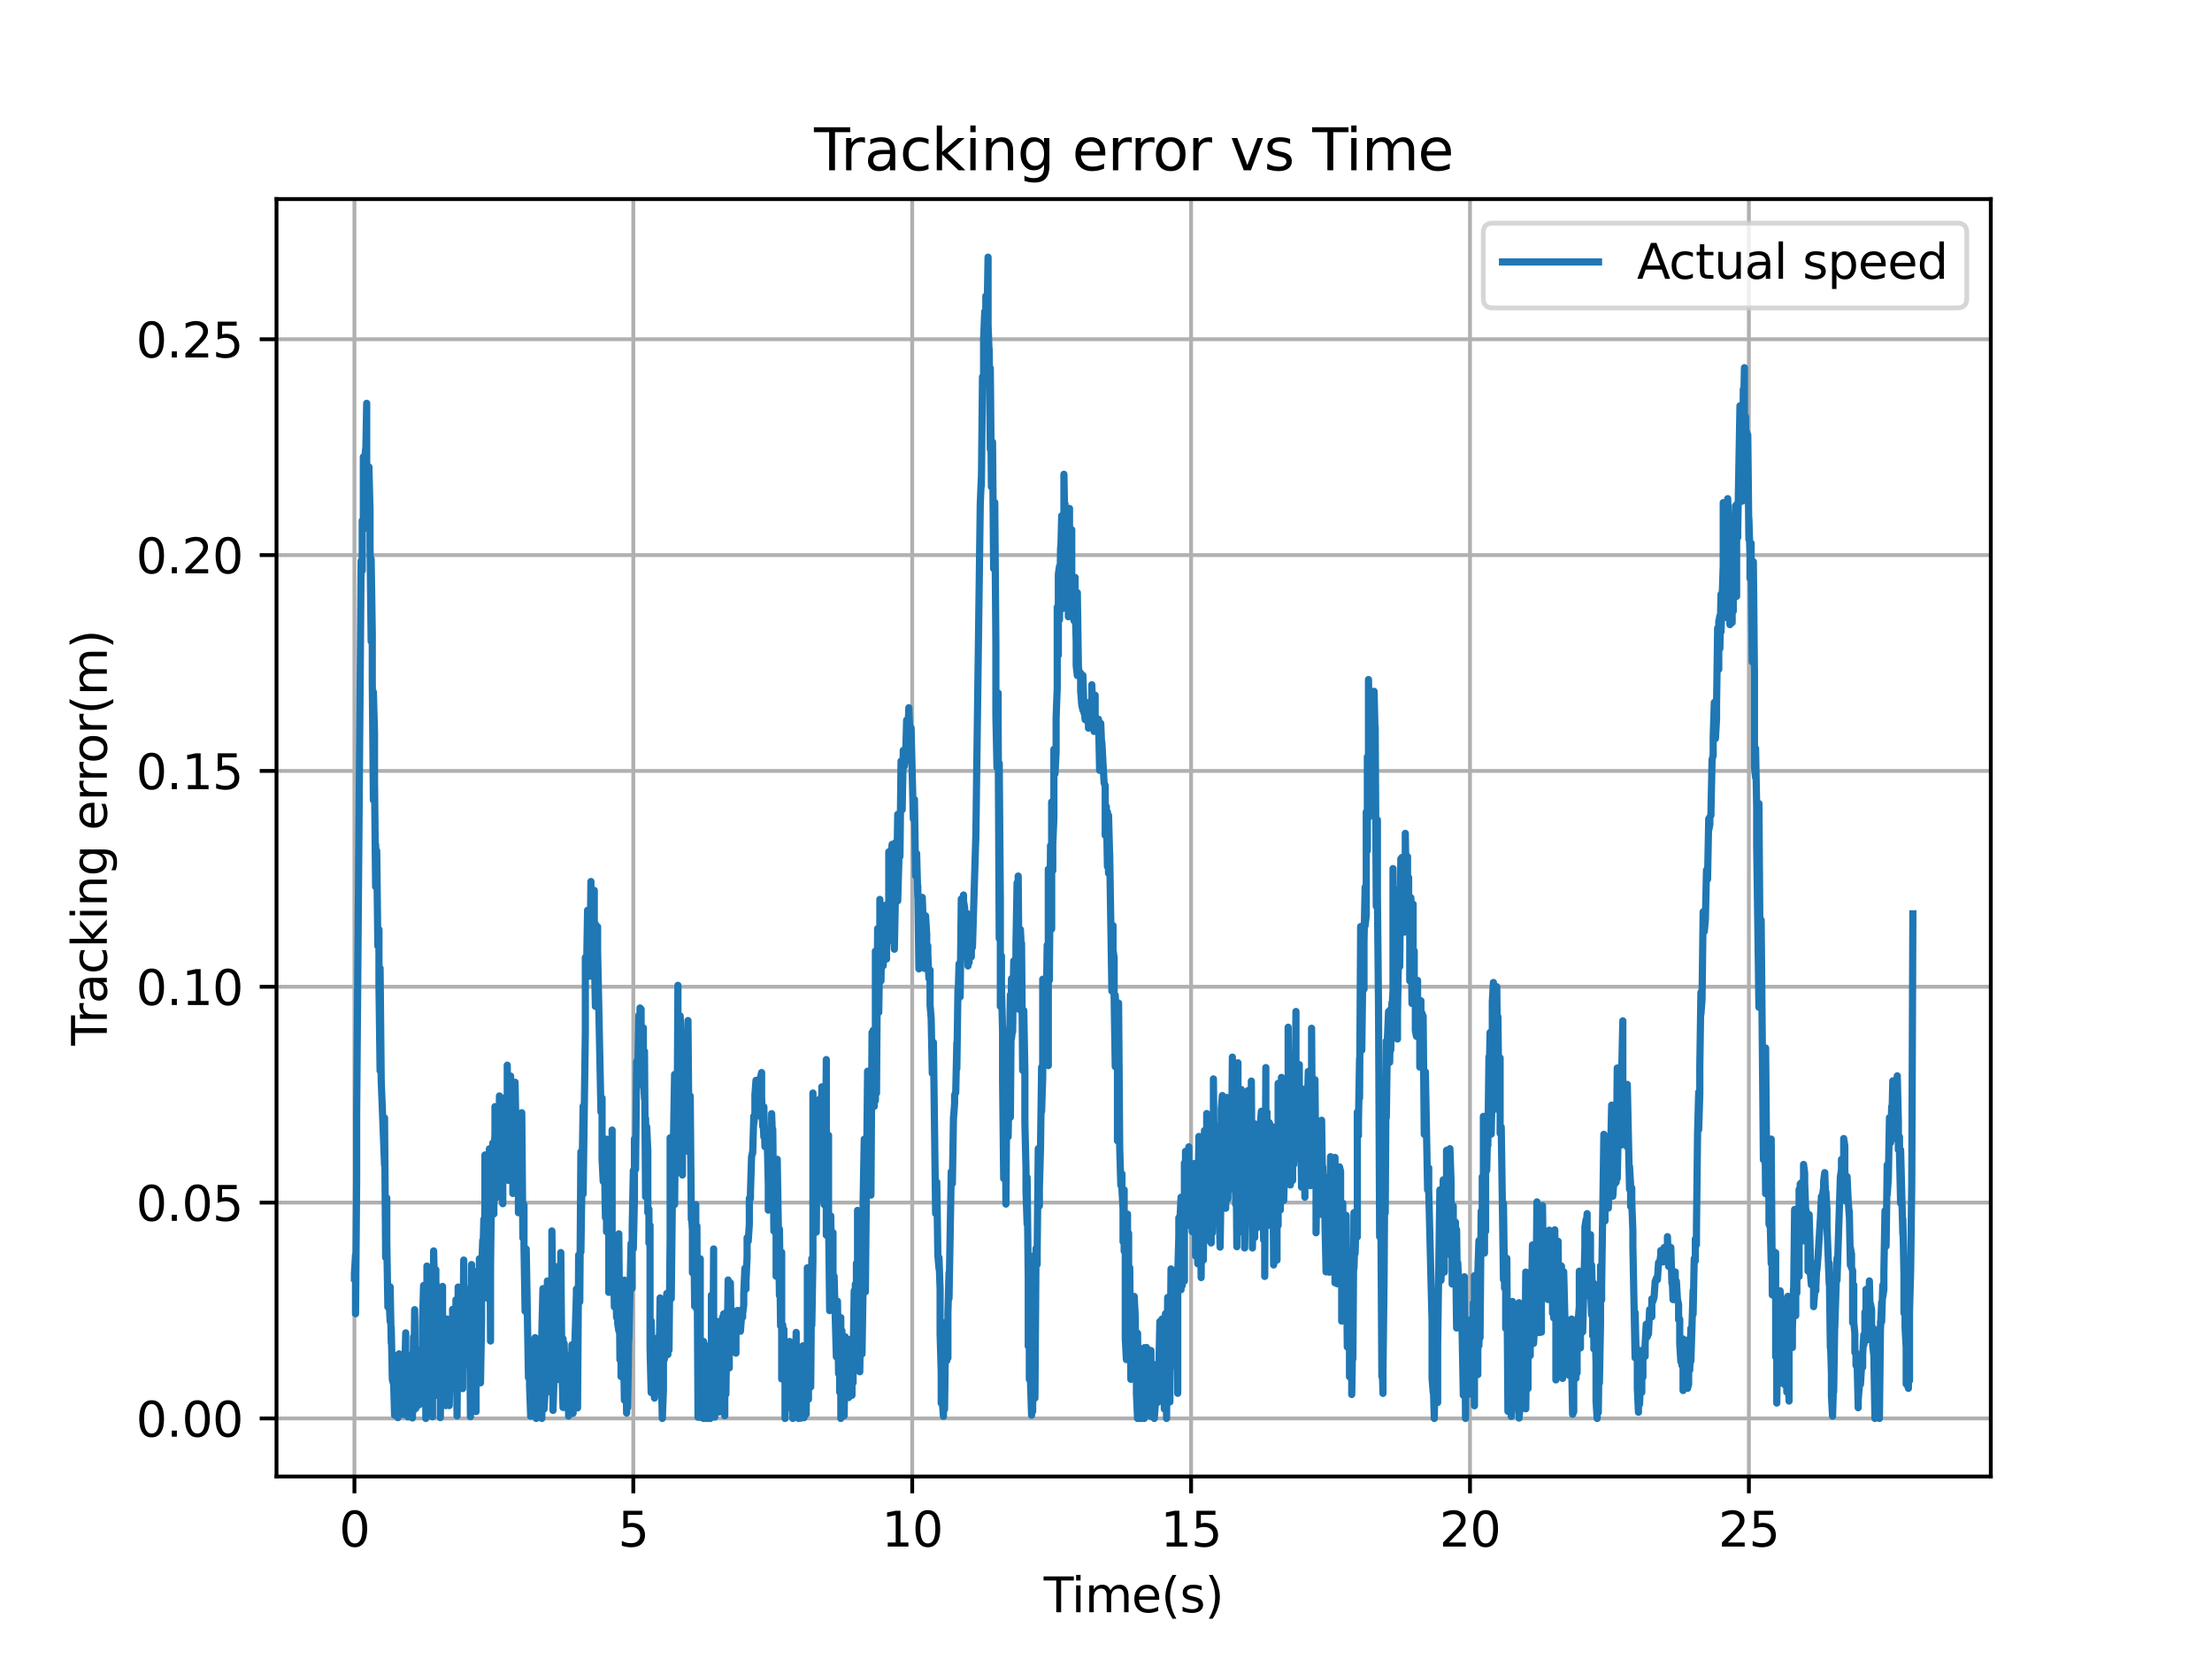 <?xml version="1.0" encoding="utf-8" standalone="no"?>
<!DOCTYPE svg PUBLIC "-//W3C//DTD SVG 1.1//EN"
  "http://www.w3.org/Graphics/SVG/1.1/DTD/svg11.dtd">
<svg xmlns:xlink="http://www.w3.org/1999/xlink" width="460.8pt" height="345.6pt" viewBox="0 0 460.8 345.6" xmlns="http://www.w3.org/2000/svg" version="1.1">
 <defs>
  <style type="text/css">*{stroke-linejoin: round; stroke-linecap: butt}</style>
 </defs>
 <g id="figure_1">
  <g id="patch_1">
   <path d="M 0 345.6 
L 460.8 345.6 
L 460.8 0 
L 0 0 
z
" style="fill: #ffffff"/>
  </g>
  <g id="axes_1">
   <g id="patch_2">
    <path d="M 57.6 307.584 
L 414.72 307.584 
L 414.72 41.472 
L 57.6 41.472 
z
" style="fill: #ffffff"/>
   </g>
   <g id="matplotlib.axis_1">
    <g id="xtick_1">
     <g id="line2d_1">
      <path d="M 73.833 307.584 
L 73.833 41.472 
" clip-path="url(#p2ac1320f05)" style="fill: none; stroke: #b0b0b0; stroke-width: 0.8; stroke-linecap: square"/>
     </g>
     <g id="line2d_2">
      <defs>
       <path id="m1fdd156802" d="M 0 0 
L 0 3.5 
" style="stroke: #000000; stroke-width: 0.8"/>
      </defs>
      <g>
       <use xlink:href="#m1fdd156802" x="73.833" y="307.584" style="stroke: #000000; stroke-width: 0.8"/>
      </g>
     </g>
     <g id="text_1">
      <!-- 0 -->
      <g transform="translate(70.651 322.182) scale(0.1 -0.1)">
       <defs>
        <path id="DejaVuSans-30" d="M 2034 4250 
Q 1547 4250 1301 3770 
Q 1056 3291 1056 2328 
Q 1056 1369 1301 889 
Q 1547 409 2034 409 
Q 2525 409 2770 889 
Q 3016 1369 3016 2328 
Q 3016 3291 2770 3770 
Q 2525 4250 2034 4250 
z
M 2034 4750 
Q 2819 4750 3233 4129 
Q 3647 3509 3647 2328 
Q 3647 1150 3233 529 
Q 2819 -91 2034 -91 
Q 1250 -91 836 529 
Q 422 1150 422 2328 
Q 422 3509 836 4129 
Q 1250 4750 2034 4750 
z
" transform="scale(0.016)"/>
       </defs>
       <use xlink:href="#DejaVuSans-30"/>
      </g>
     </g>
    </g>
    <g id="xtick_2">
     <g id="line2d_3">
      <path d="M 131.931 307.584 
L 131.931 41.472 
" clip-path="url(#p2ac1320f05)" style="fill: none; stroke: #b0b0b0; stroke-width: 0.8; stroke-linecap: square"/>
     </g>
     <g id="line2d_4">
      <g>
       <use xlink:href="#m1fdd156802" x="131.931" y="307.584" style="stroke: #000000; stroke-width: 0.8"/>
      </g>
     </g>
     <g id="text_2">
      <!-- 5 -->
      <g transform="translate(128.75 322.182) scale(0.1 -0.1)">
       <defs>
        <path id="DejaVuSans-35" d="M 691 4666 
L 3169 4666 
L 3169 4134 
L 1269 4134 
L 1269 2991 
Q 1406 3038 1543 3061 
Q 1681 3084 1819 3084 
Q 2600 3084 3056 2656 
Q 3513 2228 3513 1497 
Q 3513 744 3044 326 
Q 2575 -91 1722 -91 
Q 1428 -91 1123 -41 
Q 819 9 494 109 
L 494 744 
Q 775 591 1075 516 
Q 1375 441 1709 441 
Q 2250 441 2565 725 
Q 2881 1009 2881 1497 
Q 2881 1984 2565 2268 
Q 2250 2553 1709 2553 
Q 1456 2553 1204 2497 
Q 953 2441 691 2322 
L 691 4666 
z
" transform="scale(0.016)"/>
       </defs>
       <use xlink:href="#DejaVuSans-35"/>
      </g>
     </g>
    </g>
    <g id="xtick_3">
     <g id="line2d_5">
      <path d="M 190.03 307.584 
L 190.03 41.472 
" clip-path="url(#p2ac1320f05)" style="fill: none; stroke: #b0b0b0; stroke-width: 0.8; stroke-linecap: square"/>
     </g>
     <g id="line2d_6">
      <g>
       <use xlink:href="#m1fdd156802" x="190.03" y="307.584" style="stroke: #000000; stroke-width: 0.8"/>
      </g>
     </g>
     <g id="text_3">
      <!-- 10 -->
      <g transform="translate(183.667 322.182) scale(0.1 -0.1)">
       <defs>
        <path id="DejaVuSans-31" d="M 794 531 
L 1825 531 
L 1825 4091 
L 703 3866 
L 703 4441 
L 1819 4666 
L 2450 4666 
L 2450 531 
L 3481 531 
L 3481 0 
L 794 0 
L 794 531 
z
" transform="scale(0.016)"/>
       </defs>
       <use xlink:href="#DejaVuSans-31"/>
       <use xlink:href="#DejaVuSans-30" x="63.623"/>
      </g>
     </g>
    </g>
    <g id="xtick_4">
     <g id="line2d_7">
      <path d="M 248.128 307.584 
L 248.128 41.472 
" clip-path="url(#p2ac1320f05)" style="fill: none; stroke: #b0b0b0; stroke-width: 0.8; stroke-linecap: square"/>
     </g>
     <g id="line2d_8">
      <g>
       <use xlink:href="#m1fdd156802" x="248.128" y="307.584" style="stroke: #000000; stroke-width: 0.8"/>
      </g>
     </g>
     <g id="text_4">
      <!-- 15 -->
      <g transform="translate(241.766 322.182) scale(0.1 -0.1)">
       <use xlink:href="#DejaVuSans-31"/>
       <use xlink:href="#DejaVuSans-35" x="63.623"/>
      </g>
     </g>
    </g>
    <g id="xtick_5">
     <g id="line2d_9">
      <path d="M 306.227 307.584 
L 306.227 41.472 
" clip-path="url(#p2ac1320f05)" style="fill: none; stroke: #b0b0b0; stroke-width: 0.8; stroke-linecap: square"/>
     </g>
     <g id="line2d_10">
      <g>
       <use xlink:href="#m1fdd156802" x="306.227" y="307.584" style="stroke: #000000; stroke-width: 0.8"/>
      </g>
     </g>
     <g id="text_5">
      <!-- 20 -->
      <g transform="translate(299.864 322.182) scale(0.1 -0.1)">
       <defs>
        <path id="DejaVuSans-32" d="M 1228 531 
L 3431 531 
L 3431 0 
L 469 0 
L 469 531 
Q 828 903 1448 1529 
Q 2069 2156 2228 2338 
Q 2531 2678 2651 2914 
Q 2772 3150 2772 3378 
Q 2772 3750 2511 3984 
Q 2250 4219 1831 4219 
Q 1534 4219 1204 4116 
Q 875 4013 500 3803 
L 500 4441 
Q 881 4594 1212 4672 
Q 1544 4750 1819 4750 
Q 2544 4750 2975 4387 
Q 3406 4025 3406 3419 
Q 3406 3131 3298 2873 
Q 3191 2616 2906 2266 
Q 2828 2175 2409 1742 
Q 1991 1309 1228 531 
z
" transform="scale(0.016)"/>
       </defs>
       <use xlink:href="#DejaVuSans-32"/>
       <use xlink:href="#DejaVuSans-30" x="63.623"/>
      </g>
     </g>
    </g>
    <g id="xtick_6">
     <g id="line2d_11">
      <path d="M 364.325 307.584 
L 364.325 41.472 
" clip-path="url(#p2ac1320f05)" style="fill: none; stroke: #b0b0b0; stroke-width: 0.8; stroke-linecap: square"/>
     </g>
     <g id="line2d_12">
      <g>
       <use xlink:href="#m1fdd156802" x="364.325" y="307.584" style="stroke: #000000; stroke-width: 0.8"/>
      </g>
     </g>
     <g id="text_6">
      <!-- 25 -->
      <g transform="translate(357.963 322.182) scale(0.1 -0.1)">
       <use xlink:href="#DejaVuSans-32"/>
       <use xlink:href="#DejaVuSans-35" x="63.623"/>
      </g>
     </g>
    </g>
    <g id="text_7">
     <!-- Time(s) -->
     <g transform="translate(217.42 335.861) scale(0.1 -0.1)">
      <defs>
       <path id="DejaVuSans-54" d="M -19 4666 
L 3928 4666 
L 3928 4134 
L 2272 4134 
L 2272 0 
L 1638 0 
L 1638 4134 
L -19 4134 
L -19 4666 
z
" transform="scale(0.016)"/>
       <path id="DejaVuSans-69" d="M 603 3500 
L 1178 3500 
L 1178 0 
L 603 0 
L 603 3500 
z
M 603 4863 
L 1178 4863 
L 1178 4134 
L 603 4134 
L 603 4863 
z
" transform="scale(0.016)"/>
       <path id="DejaVuSans-6d" d="M 3328 2828 
Q 3544 3216 3844 3400 
Q 4144 3584 4550 3584 
Q 5097 3584 5394 3201 
Q 5691 2819 5691 2113 
L 5691 0 
L 5113 0 
L 5113 2094 
Q 5113 2597 4934 2840 
Q 4756 3084 4391 3084 
Q 3944 3084 3684 2787 
Q 3425 2491 3425 1978 
L 3425 0 
L 2847 0 
L 2847 2094 
Q 2847 2600 2669 2842 
Q 2491 3084 2119 3084 
Q 1678 3084 1418 2786 
Q 1159 2488 1159 1978 
L 1159 0 
L 581 0 
L 581 3500 
L 1159 3500 
L 1159 2956 
Q 1356 3278 1631 3431 
Q 1906 3584 2284 3584 
Q 2666 3584 2933 3390 
Q 3200 3197 3328 2828 
z
" transform="scale(0.016)"/>
       <path id="DejaVuSans-65" d="M 3597 1894 
L 3597 1613 
L 953 1613 
Q 991 1019 1311 708 
Q 1631 397 2203 397 
Q 2534 397 2845 478 
Q 3156 559 3463 722 
L 3463 178 
Q 3153 47 2828 -22 
Q 2503 -91 2169 -91 
Q 1331 -91 842 396 
Q 353 884 353 1716 
Q 353 2575 817 3079 
Q 1281 3584 2069 3584 
Q 2775 3584 3186 3129 
Q 3597 2675 3597 1894 
z
M 3022 2063 
Q 3016 2534 2758 2815 
Q 2500 3097 2075 3097 
Q 1594 3097 1305 2825 
Q 1016 2553 972 2059 
L 3022 2063 
z
" transform="scale(0.016)"/>
       <path id="DejaVuSans-28" d="M 1984 4856 
Q 1566 4138 1362 3434 
Q 1159 2731 1159 2009 
Q 1159 1288 1364 580 
Q 1569 -128 1984 -844 
L 1484 -844 
Q 1016 -109 783 600 
Q 550 1309 550 2009 
Q 550 2706 781 3412 
Q 1013 4119 1484 4856 
L 1984 4856 
z
" transform="scale(0.016)"/>
       <path id="DejaVuSans-73" d="M 2834 3397 
L 2834 2853 
Q 2591 2978 2328 3040 
Q 2066 3103 1784 3103 
Q 1356 3103 1142 2972 
Q 928 2841 928 2578 
Q 928 2378 1081 2264 
Q 1234 2150 1697 2047 
L 1894 2003 
Q 2506 1872 2764 1633 
Q 3022 1394 3022 966 
Q 3022 478 2636 193 
Q 2250 -91 1575 -91 
Q 1294 -91 989 -36 
Q 684 19 347 128 
L 347 722 
Q 666 556 975 473 
Q 1284 391 1588 391 
Q 1994 391 2212 530 
Q 2431 669 2431 922 
Q 2431 1156 2273 1281 
Q 2116 1406 1581 1522 
L 1381 1569 
Q 847 1681 609 1914 
Q 372 2147 372 2553 
Q 372 3047 722 3315 
Q 1072 3584 1716 3584 
Q 2034 3584 2315 3537 
Q 2597 3491 2834 3397 
z
" transform="scale(0.016)"/>
       <path id="DejaVuSans-29" d="M 513 4856 
L 1013 4856 
Q 1481 4119 1714 3412 
Q 1947 2706 1947 2009 
Q 1947 1309 1714 600 
Q 1481 -109 1013 -844 
L 513 -844 
Q 928 -128 1133 580 
Q 1338 1288 1338 2009 
Q 1338 2731 1133 3434 
Q 928 4138 513 4856 
z
" transform="scale(0.016)"/>
      </defs>
      <use xlink:href="#DejaVuSans-54"/>
      <use xlink:href="#DejaVuSans-69" x="57.959"/>
      <use xlink:href="#DejaVuSans-6d" x="85.742"/>
      <use xlink:href="#DejaVuSans-65" x="183.154"/>
      <use xlink:href="#DejaVuSans-28" x="244.678"/>
      <use xlink:href="#DejaVuSans-73" x="283.691"/>
      <use xlink:href="#DejaVuSans-29" x="335.791"/>
     </g>
    </g>
   </g>
   <g id="matplotlib.axis_2">
    <g id="ytick_1">
     <g id="line2d_13">
      <path d="M 57.6 295.488 
L 414.72 295.488 
" clip-path="url(#p2ac1320f05)" style="fill: none; stroke: #b0b0b0; stroke-width: 0.8; stroke-linecap: square"/>
     </g>
     <g id="line2d_14">
      <defs>
       <path id="m27f18fd0ad" d="M 0 0 
L -3.5 0 
" style="stroke: #000000; stroke-width: 0.8"/>
      </defs>
      <g>
       <use xlink:href="#m27f18fd0ad" x="57.6" y="295.488" style="stroke: #000000; stroke-width: 0.8"/>
      </g>
     </g>
     <g id="text_8">
      <!-- 0.00 -->
      <g transform="translate(28.334 299.287) scale(0.1 -0.1)">
       <defs>
        <path id="DejaVuSans-2e" d="M 684 794 
L 1344 794 
L 1344 0 
L 684 0 
L 684 794 
z
" transform="scale(0.016)"/>
       </defs>
       <use xlink:href="#DejaVuSans-30"/>
       <use xlink:href="#DejaVuSans-2e" x="63.623"/>
       <use xlink:href="#DejaVuSans-30" x="95.41"/>
       <use xlink:href="#DejaVuSans-30" x="159.033"/>
      </g>
     </g>
    </g>
    <g id="ytick_2">
     <g id="line2d_15">
      <path d="M 57.6 250.525 
L 414.72 250.525 
" clip-path="url(#p2ac1320f05)" style="fill: none; stroke: #b0b0b0; stroke-width: 0.8; stroke-linecap: square"/>
     </g>
     <g id="line2d_16">
      <g>
       <use xlink:href="#m27f18fd0ad" x="57.6" y="250.525" style="stroke: #000000; stroke-width: 0.8"/>
      </g>
     </g>
     <g id="text_9">
      <!-- 0.05 -->
      <g transform="translate(28.334 254.324) scale(0.1 -0.1)">
       <use xlink:href="#DejaVuSans-30"/>
       <use xlink:href="#DejaVuSans-2e" x="63.623"/>
       <use xlink:href="#DejaVuSans-30" x="95.41"/>
       <use xlink:href="#DejaVuSans-35" x="159.033"/>
      </g>
     </g>
    </g>
    <g id="ytick_3">
     <g id="line2d_17">
      <path d="M 57.6 205.561 
L 414.72 205.561 
" clip-path="url(#p2ac1320f05)" style="fill: none; stroke: #b0b0b0; stroke-width: 0.8; stroke-linecap: square"/>
     </g>
     <g id="line2d_18">
      <g>
       <use xlink:href="#m27f18fd0ad" x="57.6" y="205.561" style="stroke: #000000; stroke-width: 0.8"/>
      </g>
     </g>
     <g id="text_10">
      <!-- 0.10 -->
      <g transform="translate(28.334 209.36) scale(0.1 -0.1)">
       <use xlink:href="#DejaVuSans-30"/>
       <use xlink:href="#DejaVuSans-2e" x="63.623"/>
       <use xlink:href="#DejaVuSans-31" x="95.41"/>
       <use xlink:href="#DejaVuSans-30" x="159.033"/>
      </g>
     </g>
    </g>
    <g id="ytick_4">
     <g id="line2d_19">
      <path d="M 57.6 160.598 
L 414.72 160.598 
" clip-path="url(#p2ac1320f05)" style="fill: none; stroke: #b0b0b0; stroke-width: 0.8; stroke-linecap: square"/>
     </g>
     <g id="line2d_20">
      <g>
       <use xlink:href="#m27f18fd0ad" x="57.6" y="160.598" style="stroke: #000000; stroke-width: 0.8"/>
      </g>
     </g>
     <g id="text_11">
      <!-- 0.15 -->
      <g transform="translate(28.334 164.397) scale(0.1 -0.1)">
       <use xlink:href="#DejaVuSans-30"/>
       <use xlink:href="#DejaVuSans-2e" x="63.623"/>
       <use xlink:href="#DejaVuSans-31" x="95.41"/>
       <use xlink:href="#DejaVuSans-35" x="159.033"/>
      </g>
     </g>
    </g>
    <g id="ytick_5">
     <g id="line2d_21">
      <path d="M 57.6 115.635 
L 414.72 115.635 
" clip-path="url(#p2ac1320f05)" style="fill: none; stroke: #b0b0b0; stroke-width: 0.8; stroke-linecap: square"/>
     </g>
     <g id="line2d_22">
      <g>
       <use xlink:href="#m27f18fd0ad" x="57.6" y="115.635" style="stroke: #000000; stroke-width: 0.8"/>
      </g>
     </g>
     <g id="text_12">
      <!-- 0.20 -->
      <g transform="translate(28.334 119.434) scale(0.1 -0.1)">
       <use xlink:href="#DejaVuSans-30"/>
       <use xlink:href="#DejaVuSans-2e" x="63.623"/>
       <use xlink:href="#DejaVuSans-32" x="95.41"/>
       <use xlink:href="#DejaVuSans-30" x="159.033"/>
      </g>
     </g>
    </g>
    <g id="ytick_6">
     <g id="line2d_23">
      <path d="M 57.6 70.671 
L 414.72 70.671 
" clip-path="url(#p2ac1320f05)" style="fill: none; stroke: #b0b0b0; stroke-width: 0.8; stroke-linecap: square"/>
     </g>
     <g id="line2d_24">
      <g>
       <use xlink:href="#m27f18fd0ad" x="57.6" y="70.671" style="stroke: #000000; stroke-width: 0.8"/>
      </g>
     </g>
     <g id="text_13">
      <!-- 0.25 -->
      <g transform="translate(28.334 74.47) scale(0.1 -0.1)">
       <use xlink:href="#DejaVuSans-30"/>
       <use xlink:href="#DejaVuSans-2e" x="63.623"/>
       <use xlink:href="#DejaVuSans-32" x="95.41"/>
       <use xlink:href="#DejaVuSans-35" x="159.033"/>
      </g>
     </g>
    </g>
    <g id="text_14">
     <!-- Tracking error(m) -->
     <g transform="translate(22.255 217.804) rotate(-90) scale(0.1 -0.1)">
      <defs>
       <path id="DejaVuSans-72" d="M 2631 2963 
Q 2534 3019 2420 3045 
Q 2306 3072 2169 3072 
Q 1681 3072 1420 2755 
Q 1159 2438 1159 1844 
L 1159 0 
L 581 0 
L 581 3500 
L 1159 3500 
L 1159 2956 
Q 1341 3275 1631 3429 
Q 1922 3584 2338 3584 
Q 2397 3584 2469 3576 
Q 2541 3569 2628 3553 
L 2631 2963 
z
" transform="scale(0.016)"/>
       <path id="DejaVuSans-61" d="M 2194 1759 
Q 1497 1759 1228 1600 
Q 959 1441 959 1056 
Q 959 750 1161 570 
Q 1363 391 1709 391 
Q 2188 391 2477 730 
Q 2766 1069 2766 1631 
L 2766 1759 
L 2194 1759 
z
M 3341 1997 
L 3341 0 
L 2766 0 
L 2766 531 
Q 2569 213 2275 61 
Q 1981 -91 1556 -91 
Q 1019 -91 701 211 
Q 384 513 384 1019 
Q 384 1609 779 1909 
Q 1175 2209 1959 2209 
L 2766 2209 
L 2766 2266 
Q 2766 2663 2505 2880 
Q 2244 3097 1772 3097 
Q 1472 3097 1187 3025 
Q 903 2953 641 2809 
L 641 3341 
Q 956 3463 1253 3523 
Q 1550 3584 1831 3584 
Q 2591 3584 2966 3190 
Q 3341 2797 3341 1997 
z
" transform="scale(0.016)"/>
       <path id="DejaVuSans-63" d="M 3122 3366 
L 3122 2828 
Q 2878 2963 2633 3030 
Q 2388 3097 2138 3097 
Q 1578 3097 1268 2742 
Q 959 2388 959 1747 
Q 959 1106 1268 751 
Q 1578 397 2138 397 
Q 2388 397 2633 464 
Q 2878 531 3122 666 
L 3122 134 
Q 2881 22 2623 -34 
Q 2366 -91 2075 -91 
Q 1284 -91 818 406 
Q 353 903 353 1747 
Q 353 2603 823 3093 
Q 1294 3584 2113 3584 
Q 2378 3584 2631 3529 
Q 2884 3475 3122 3366 
z
" transform="scale(0.016)"/>
       <path id="DejaVuSans-6b" d="M 581 4863 
L 1159 4863 
L 1159 1991 
L 2875 3500 
L 3609 3500 
L 1753 1863 
L 3688 0 
L 2938 0 
L 1159 1709 
L 1159 0 
L 581 0 
L 581 4863 
z
" transform="scale(0.016)"/>
       <path id="DejaVuSans-6e" d="M 3513 2113 
L 3513 0 
L 2938 0 
L 2938 2094 
Q 2938 2591 2744 2837 
Q 2550 3084 2163 3084 
Q 1697 3084 1428 2787 
Q 1159 2491 1159 1978 
L 1159 0 
L 581 0 
L 581 3500 
L 1159 3500 
L 1159 2956 
Q 1366 3272 1645 3428 
Q 1925 3584 2291 3584 
Q 2894 3584 3203 3211 
Q 3513 2838 3513 2113 
z
" transform="scale(0.016)"/>
       <path id="DejaVuSans-67" d="M 2906 1791 
Q 2906 2416 2648 2759 
Q 2391 3103 1925 3103 
Q 1463 3103 1205 2759 
Q 947 2416 947 1791 
Q 947 1169 1205 825 
Q 1463 481 1925 481 
Q 2391 481 2648 825 
Q 2906 1169 2906 1791 
z
M 3481 434 
Q 3481 -459 3084 -895 
Q 2688 -1331 1869 -1331 
Q 1566 -1331 1297 -1286 
Q 1028 -1241 775 -1147 
L 775 -588 
Q 1028 -725 1275 -790 
Q 1522 -856 1778 -856 
Q 2344 -856 2625 -561 
Q 2906 -266 2906 331 
L 2906 616 
Q 2728 306 2450 153 
Q 2172 0 1784 0 
Q 1141 0 747 490 
Q 353 981 353 1791 
Q 353 2603 747 3093 
Q 1141 3584 1784 3584 
Q 2172 3584 2450 3431 
Q 2728 3278 2906 2969 
L 2906 3500 
L 3481 3500 
L 3481 434 
z
" transform="scale(0.016)"/>
       <path id="DejaVuSans-20" transform="scale(0.016)"/>
       <path id="DejaVuSans-6f" d="M 1959 3097 
Q 1497 3097 1228 2736 
Q 959 2375 959 1747 
Q 959 1119 1226 758 
Q 1494 397 1959 397 
Q 2419 397 2687 759 
Q 2956 1122 2956 1747 
Q 2956 2369 2687 2733 
Q 2419 3097 1959 3097 
z
M 1959 3584 
Q 2709 3584 3137 3096 
Q 3566 2609 3566 1747 
Q 3566 888 3137 398 
Q 2709 -91 1959 -91 
Q 1206 -91 779 398 
Q 353 888 353 1747 
Q 353 2609 779 3096 
Q 1206 3584 1959 3584 
z
" transform="scale(0.016)"/>
      </defs>
      <use xlink:href="#DejaVuSans-54"/>
      <use xlink:href="#DejaVuSans-72" x="46.334"/>
      <use xlink:href="#DejaVuSans-61" x="87.447"/>
      <use xlink:href="#DejaVuSans-63" x="148.727"/>
      <use xlink:href="#DejaVuSans-6b" x="203.707"/>
      <use xlink:href="#DejaVuSans-69" x="261.617"/>
      <use xlink:href="#DejaVuSans-6e" x="289.4"/>
      <use xlink:href="#DejaVuSans-67" x="352.779"/>
      <use xlink:href="#DejaVuSans-20" x="416.256"/>
      <use xlink:href="#DejaVuSans-65" x="448.043"/>
      <use xlink:href="#DejaVuSans-72" x="509.566"/>
      <use xlink:href="#DejaVuSans-72" x="548.93"/>
      <use xlink:href="#DejaVuSans-6f" x="587.793"/>
      <use xlink:href="#DejaVuSans-72" x="648.975"/>
      <use xlink:href="#DejaVuSans-28" x="690.088"/>
      <use xlink:href="#DejaVuSans-6d" x="729.102"/>
      <use xlink:href="#DejaVuSans-29" x="826.514"/>
     </g>
    </g>
   </g>
   <g id="line2d_25">
    <path d="M 73.833 266.247 
L 73.833 265.285 
L 74.065 261.409 
L 74.065 273.683 
L 74.298 245.709 
L 74.298 232.096 
L 75.227 116.845 
L 75.459 118.886 
L 75.459 108.441 
L 75.692 110.305 
L 75.692 95.174 
L 75.924 105.016 
L 75.924 96.243 
L 76.157 93.59 
L 76.157 96.707 
L 76.389 84.014 
L 76.389 109.207 
L 76.621 104.259 
L 76.621 104.303 
L 76.854 106.555 
L 76.854 97.262 
L 77.086 106.518 
L 77.086 113.663 
L 77.319 133.619 
L 77.319 116.411 
L 77.551 131.805 
L 77.551 141.859 
L 77.783 166.684 
L 77.783 144.171 
L 78.016 152.552 
L 78.016 162.296 
L 78.248 184.718 
L 78.248 175.921 
L 78.481 182.169 
L 78.481 177.246 
L 78.713 197.096 
L 78.713 196.318 
L 78.945 193.637 
L 78.945 204.999 
L 79.178 223.059 
L 79.178 201.692 
L 79.41 224.975 
L 80.107 242.714 
L 80.107 232.861 
L 80.34 261.98 
L 80.34 253.102 
L 80.572 249.539 
L 80.572 258.563 
L 80.805 272.275 
L 80.805 268.172 
L 81.037 272.499 
L 81.037 270.29 
L 81.269 275.287 
L 81.269 268.059 
L 81.502 279.732 
L 81.502 276.505 
L 81.734 287.375 
L 81.967 288.268 
L 81.967 286.866 
L 82.199 294.805 
L 82.199 292.373 
L 82.431 282.42 
L 82.431 293.269 
L 82.664 285.698 
L 82.664 292.975 
L 82.896 295.323 
L 82.896 292.082 
L 83.128 282.033 
L 83.128 292.745 
L 83.361 283.892 
L 83.361 288.531 
L 83.593 287.109 
L 83.593 284.091 
L 83.826 287.003 
L 83.826 284.606 
L 84.058 294.689 
L 84.058 292.382 
L 84.29 291.153 
L 84.29 285.918 
L 84.523 277.656 
L 84.523 288.747 
L 84.755 290.086 
L 84.755 290.817 
L 84.988 295.171 
L 84.988 294.923 
L 85.22 294.015 
L 85.22 288.171 
L 85.452 285.549 
L 85.452 290.572 
L 85.685 282.229 
L 85.685 289.589 
L 85.917 290.09 
L 85.917 295.389 
L 86.15 278.46 
L 86.15 293.839 
L 86.382 272.824 
L 86.614 293.399 
L 86.614 285.854 
L 86.847 287.578 
L 86.847 285.172 
L 87.079 290.609 
L 87.079 283.516 
L 87.312 292.662 
L 87.312 286.819 
L 87.544 283.789 
L 87.544 291.185 
L 87.776 281.813 
L 88.009 280.419 
L 88.009 275.63 
L 88.241 267.791 
L 88.241 288.13 
L 88.474 287.215 
L 88.474 273.958 
L 88.706 282.087 
L 88.706 295.488 
L 88.938 285.5 
L 88.938 263.744 
L 89.171 278.882 
L 89.171 286.657 
L 89.403 268.905 
L 89.403 284.866 
L 89.636 279.713 
L 89.636 274.115 
L 89.868 276.965 
L 89.868 273.046 
L 90.1 295.147 
L 90.1 288.7 
L 90.333 260.585 
L 90.565 270.103 
L 90.565 277.707 
L 90.797 264.516 
L 90.797 266.781 
L 91.03 271.409 
L 91.03 280.441 
L 91.262 269.837 
L 91.262 290.759 
L 91.495 288.167 
L 91.495 277.659 
L 91.727 271.014 
L 91.727 295.309 
L 91.959 277.238 
L 91.959 284.369 
L 92.192 267.979 
L 92.192 277.665 
L 92.424 289.772 
L 92.424 276.007 
L 92.657 277.602 
L 92.657 290.67 
L 92.889 288.531 
L 92.889 292.818 
L 93.121 274.769 
L 93.354 285.82 
L 93.354 278.604 
L 93.586 280.218 
L 93.586 292.814 
L 93.819 282.281 
L 93.819 286.113 
L 94.051 282.997 
L 94.051 279.793 
L 94.283 282.048 
L 94.283 272.753 
L 94.516 275.719 
L 94.516 278.365 
L 94.748 279.093 
L 94.748 283.398 
L 94.981 288.316 
L 94.981 270.783 
L 95.213 294.962 
L 95.445 268.112 
L 95.445 284.486 
L 95.678 281.749 
L 95.678 288.276 
L 95.91 279.084 
L 96.143 278.118 
L 96.375 289.273 
L 96.375 285.303 
L 96.607 262.491 
L 96.607 267.781 
L 96.84 268.772 
L 96.84 283.812 
L 97.072 273.299 
L 97.072 284.384 
L 97.305 272.859 
L 97.305 276.393 
L 97.537 273.056 
L 97.537 280.527 
L 97.769 282.882 
L 97.769 269.073 
L 98.002 295.123 
L 98.002 281.396 
L 98.234 263.423 
L 98.234 276.063 
L 98.467 288.273 
L 98.467 270.833 
L 98.699 269.586 
L 98.699 280.511 
L 98.931 279.371 
L 98.931 284.369 
L 99.164 294.06 
L 99.164 276.87 
L 99.396 270.103 
L 99.396 264.801 
L 99.628 277.567 
L 99.628 269.915 
L 99.861 287.779 
L 99.861 262.232 
L 100.093 288.076 
L 100.326 275.064 
L 100.326 265.081 
L 100.558 258.416 
L 100.558 263.544 
L 100.79 254.006 
L 100.79 268.94 
L 101.023 250.316 
L 101.023 240.593 
L 101.255 248.805 
L 101.255 264.217 
L 101.488 247.258 
L 101.488 270.416 
L 101.72 251.863 
L 101.72 241.407 
L 101.952 262.509 
L 101.952 239.322 
L 102.185 279.363 
L 102.185 264.035 
L 102.417 244.711 
L 102.417 246.81 
L 102.65 238.109 
L 102.882 252.89 
L 102.882 242.774 
L 103.114 235.934 
L 103.114 230.529 
L 103.347 249.538 
L 103.812 238.747 
L 103.812 249.126 
L 104.044 246.349 
L 104.044 228.305 
L 104.276 241.952 
L 104.509 241.437 
L 104.509 240.322 
L 104.741 250.754 
L 104.741 242.784 
L 104.974 234.394 
L 104.974 234.463 
L 105.206 240.777 
L 105.206 235.528 
L 105.438 228.437 
L 105.671 243.252 
L 105.671 221.899 
L 105.903 245.906 
L 105.903 237.114 
L 106.136 242.112 
L 106.136 240.372 
L 106.368 224.161 
L 106.368 243.623 
L 106.6 229.379 
L 106.833 231.55 
L 106.833 248.623 
L 107.065 243.134 
L 107.065 229.804 
L 107.297 234.025 
L 107.297 225.443 
L 107.53 237.437 
L 107.53 231.916 
L 107.762 233.817 
L 107.762 245.211 
L 107.995 239.883 
L 107.995 252.624 
L 108.227 252.338 
L 108.227 249.262 
L 108.459 232.006 
L 108.459 240.673 
L 108.692 244.606 
L 108.692 231.803 
L 108.924 257.894 
L 109.157 250.982 
L 109.157 259.691 
L 109.389 273.158 
L 109.621 264.891 
L 109.621 260.195 
L 110.086 286.982 
L 110.086 278.897 
L 110.319 279.355 
L 110.319 288.896 
L 110.551 295.018 
L 110.551 281.611 
L 111.016 294.7 
L 111.248 293.392 
L 111.248 292.414 
L 111.481 294.028 
L 111.481 278.655 
L 111.713 285.011 
L 111.713 295.488 
L 112.178 279.209 
L 112.178 289.725 
L 112.41 291.761 
L 112.41 289.891 
L 112.643 283.702 
L 112.643 291.1 
L 112.875 295.488 
L 112.875 277.423 
L 113.107 268.439 
L 113.107 291.726 
L 113.34 270.563 
L 113.34 293.532 
L 113.572 289.468 
L 113.572 272.734 
L 113.805 290.184 
L 114.037 266.844 
L 114.037 279.995 
L 114.269 267.889 
L 114.269 278.913 
L 114.502 272.755 
L 114.502 278.745 
L 114.734 282.7 
L 114.734 287.153 
L 114.966 283.764 
L 114.966 256.424 
L 115.199 274.493 
L 115.199 293.819 
L 115.431 286.988 
L 115.431 279.726 
L 115.664 277.198 
L 115.664 273.865 
L 115.896 263.881 
L 115.896 271.27 
L 116.128 287.387 
L 116.128 281.962 
L 116.361 269.388 
L 116.361 286.519 
L 116.593 286.336 
L 116.593 264.925 
L 116.826 272.327 
L 116.826 260.931 
L 117.058 285.688 
L 117.29 293.204 
L 117.29 278.878 
L 117.523 284.134 
L 117.523 279.849 
L 117.755 287.832 
L 117.755 282.145 
L 118.22 293.542 
L 118.22 288.913 
L 118.452 292.542 
L 118.452 294.981 
L 118.685 287.692 
L 118.685 294.073 
L 118.917 293.516 
L 118.917 291.306 
L 119.15 280.143 
L 119.15 294.104 
L 119.382 294.409 
L 119.382 286.165 
L 119.614 291.868 
L 119.614 284.477 
L 120.079 269.497 
L 120.079 268.525 
L 120.312 293.296 
L 120.544 261.448 
L 120.776 263.231 
L 120.776 271.187 
L 121.009 239.956 
L 121.009 260.819 
L 121.474 230.435 
L 121.474 248.767 
L 121.938 214.977 
L 121.938 199.45 
L 122.171 201.723 
L 122.171 203.463 
L 122.403 189.624 
L 122.403 197.635 
L 122.635 194.451 
L 122.635 198.778 
L 122.868 193.158 
L 122.868 203.363 
L 123.1 183.635 
L 123.1 191.265 
L 123.333 189.882 
L 123.333 192.209 
L 123.565 193.525 
L 123.565 197.171 
L 123.797 185.479 
L 123.797 197.612 
L 124.03 209.65 
L 124.03 192.487 
L 124.262 203.937 
L 124.495 193.063 
L 124.495 198.128 
L 125.192 231.639 
L 125.192 229.845 
L 125.424 228.745 
L 125.424 241.492 
L 125.657 246.11 
L 125.657 240.291 
L 125.889 241.78 
L 125.889 239.907 
L 126.121 253.659 
L 126.354 237.314 
L 126.354 256.599 
L 126.586 247.37 
L 126.586 250.624 
L 126.819 245.518 
L 126.819 269.219 
L 127.051 253.289 
L 127.051 260.739 
L 127.283 253.223 
L 127.283 257.152 
L 127.516 235.405 
L 127.516 264.565 
L 127.748 259.83 
L 127.981 272.257 
L 127.981 258.037 
L 128.213 269.754 
L 128.213 263.006 
L 128.445 274.458 
L 128.678 269.814 
L 128.678 275.683 
L 128.91 277.216 
L 128.91 257.022 
L 129.143 283.28 
L 129.143 276.534 
L 129.375 270.327 
L 129.375 286.76 
L 129.607 278.311 
L 129.607 284.3 
L 129.84 285.083 
L 129.84 277.999 
L 130.072 291.679 
L 130.072 266.681 
L 130.304 277.556 
L 130.537 294.375 
L 130.537 283.897 
L 130.769 279.083 
L 130.769 293.228 
L 131.002 274.368 
L 131.002 279.172 
L 131.466 259.021 
L 131.466 261.527 
L 131.699 268.371 
L 131.699 255.751 
L 131.931 243.839 
L 131.931 260.153 
L 132.164 249.654 
L 132.164 237.276 
L 132.396 240.63 
L 132.396 243.609 
L 132.628 221.157 
L 132.861 226.185 
L 132.861 222.921 
L 133.093 211.481 
L 133.093 214.84 
L 133.326 225.919 
L 133.326 209.977 
L 133.558 210.245 
L 133.558 220.811 
L 133.79 223.137 
L 133.79 216.352 
L 134.023 214.113 
L 134.023 223.99 
L 134.255 228.847 
L 134.255 219.01 
L 134.488 249.331 
L 134.488 232.974 
L 134.72 249.534 
L 134.72 234.74 
L 134.952 239.829 
L 134.952 252.62 
L 135.185 251.907 
L 135.185 258.985 
L 135.417 255.268 
L 135.417 280.731 
L 135.65 290.104 
L 135.65 275.159 
L 135.882 286.396 
L 135.882 280.503 
L 136.114 288.823 
L 136.347 291.247 
L 136.347 284.273 
L 136.579 289.296 
L 136.579 285.842 
L 136.812 279.295 
L 136.812 289.055 
L 137.044 278.629 
L 137.044 289.363 
L 137.276 286.38 
L 137.509 270.383 
L 137.509 287.995 
L 137.741 282.457 
L 137.741 285.827 
L 137.973 295.488 
L 137.973 295.488 
L 138.206 289.564 
L 138.206 283.711 
L 138.438 283.024 
L 138.438 271.38 
L 138.671 272.364 
L 138.671 273.172 
L 138.903 269.455 
L 138.903 281.084 
L 139.135 282.168 
L 139.135 278.701 
L 139.368 278.058 
L 139.368 281.214 
L 139.6 257.719 
L 139.6 237.027 
L 139.833 251.061 
L 139.833 270.541 
L 140.065 250.023 
L 140.065 250.565 
L 140.297 241.595 
L 140.297 237.278 
L 140.53 223.811 
L 140.53 250.915 
L 140.762 229.506 
L 140.762 230.136 
L 140.995 227.318 
L 140.995 244.362 
L 141.227 205.261 
L 141.227 235.368 
L 141.459 218.03 
L 141.459 222.641 
L 141.692 227.363 
L 141.692 211.62 
L 141.924 217.065 
L 141.924 220.155 
L 142.157 244.777 
L 142.157 227.64 
L 142.389 219.49 
L 142.389 225.129 
L 142.621 226.958 
L 142.621 218.932 
L 142.854 221.034 
L 142.854 227.371 
L 143.086 239.341 
L 143.086 230.044 
L 143.319 230.907 
L 143.319 212.603 
L 143.551 240.031 
L 143.551 237.475 
L 143.783 231.827 
L 143.783 228.313 
L 144.016 254.06 
L 144.016 252.775 
L 144.248 256.262 
L 144.248 265.142 
L 144.481 252.88 
L 144.713 272.14 
L 144.713 254.173 
L 144.945 250.958 
L 144.945 256.149 
L 145.178 272.839 
L 145.178 255.391 
L 145.41 295.233 
L 145.41 285.878 
L 145.643 278.858 
L 145.643 292.053 
L 145.875 262.221 
L 145.875 278.477 
L 146.107 287.33 
L 146.107 295.311 
L 146.34 282.252 
L 146.34 290.25 
L 146.572 295.488 
L 146.572 279.453 
L 146.804 285.857 
L 146.804 289.522 
L 147.037 295.488 
L 147.037 284.78 
L 147.269 288.068 
L 147.269 286.807 
L 147.502 295.488 
L 147.502 284.519 
L 147.966 295.488 
L 147.966 280.148 
L 148.199 293.555 
L 148.199 269.803 
L 148.431 293.856 
L 148.664 260.176 
L 148.664 294.519 
L 148.896 295.202 
L 148.896 290.035 
L 149.128 285.417 
L 149.361 275.269 
L 149.361 289.966 
L 149.593 290.894 
L 149.593 279.762 
L 149.826 294.135 
L 149.826 275.913 
L 150.058 289.404 
L 150.058 287.853 
L 150.29 289.583 
L 150.29 280.806 
L 150.523 274.418 
L 150.523 287.032 
L 150.755 273.701 
L 150.755 278.406 
L 150.988 294.921 
L 150.988 275.252 
L 151.22 284.475 
L 151.22 290.44 
L 151.452 273.194 
L 151.452 282.504 
L 151.685 266.638 
L 151.685 271.306 
L 151.917 284.967 
L 151.917 280.542 
L 152.15 278.811 
L 152.15 267.238 
L 152.382 280.278 
L 152.614 273.451 
L 152.614 276.3 
L 152.847 275.664 
L 153.079 274.81 
L 153.312 281.896 
L 153.312 277.364 
L 153.544 273.018 
L 153.776 273.002 
L 153.776 276.579 
L 154.009 275.287 
L 154.241 273.178 
L 154.241 277.332 
L 154.473 274.343 
L 154.473 274.453 
L 154.706 274.391 
L 154.706 273.701 
L 154.938 271.806 
L 154.938 269.533 
L 155.171 264.215 
L 155.403 268.543 
L 155.403 267.032 
L 155.635 261.767 
L 155.635 257.842 
L 155.868 258.092 
L 155.868 258.565 
L 156.1 255.021 
L 156.1 249.626 
L 156.333 249.681 
L 156.333 248.427 
L 156.565 240.984 
L 156.797 239.892 
L 156.797 240.242 
L 157.03 232.512 
L 157.03 234.185 
L 157.262 231.993 
L 157.262 228.059 
L 157.495 225.049 
L 157.495 227.226 
L 157.727 227.839 
L 157.727 229.651 
L 158.192 225.012 
L 158.192 227.268 
L 158.424 232.586 
L 158.424 224.446 
L 158.657 223.43 
L 158.657 228.473 
L 158.889 234.655 
L 158.889 231.995 
L 159.121 236.837 
L 159.121 230.57 
L 159.354 238.879 
L 159.586 238.457 
L 159.586 237.138 
L 159.819 238.392 
L 159.819 236.894 
L 160.051 246.861 
L 160.051 252.097 
L 160.283 238.804 
L 160.516 239.133 
L 160.516 240.126 
L 160.748 244.543 
L 160.748 231.994 
L 160.981 238.48 
L 160.981 235.255 
L 161.213 256.465 
L 161.445 242.132 
L 161.445 247.372 
L 161.678 247.015 
L 161.678 265.863 
L 161.91 257.436 
L 161.91 241.497 
L 162.375 269.884 
L 162.375 256.051 
L 162.607 276.21 
L 162.607 275.733 
L 162.84 260.877 
L 162.84 287.266 
L 163.072 276.033 
L 163.072 277.593 
L 163.304 276.944 
L 163.304 279.593 
L 163.537 283.478 
L 163.537 295.488 
L 163.769 289.569 
L 163.769 293.012 
L 164.002 284.846 
L 164.002 289.547 
L 164.234 291.21 
L 164.234 289.922 
L 164.466 279.455 
L 164.699 293.298 
L 164.699 291.305 
L 164.931 288.856 
L 164.931 290.374 
L 165.164 284.151 
L 165.164 295.488 
L 165.396 281.275 
L 165.396 288.109 
L 165.628 292.147 
L 165.628 286.228 
L 165.861 277.564 
L 165.861 293.296 
L 166.093 281.042 
L 166.093 284.612 
L 166.326 295.488 
L 166.326 287.82 
L 166.558 281.361 
L 166.558 289.953 
L 166.79 295.437 
L 166.79 294.429 
L 167.023 293.559 
L 167.023 294.528 
L 167.255 280.364 
L 167.255 284.273 
L 167.488 286.908 
L 167.488 295.336 
L 167.72 294.313 
L 167.72 293.443 
L 167.952 294.583 
L 167.952 281.032 
L 168.185 285.866 
L 168.185 264.104 
L 168.417 291.495 
L 168.417 279.522 
L 168.65 266.64 
L 168.65 275.191 
L 168.882 281.841 
L 168.882 288.931 
L 169.114 262.174 
L 169.114 276.059 
L 169.347 262.403 
L 169.347 227.69 
L 169.579 245.836 
L 169.579 245.54 
L 169.811 249.257 
L 169.811 234.652 
L 170.044 248.83 
L 170.044 256.694 
L 170.276 232.18 
L 170.276 240.887 
L 170.509 241.871 
L 170.509 249.891 
L 170.741 240.957 
L 170.741 228.975 
L 170.973 230.192 
L 170.973 233.71 
L 171.206 239.006 
L 171.206 226.401 
L 171.438 237.351 
L 171.438 231.508 
L 171.671 250.941 
L 171.671 249.659 
L 171.903 239.523 
L 171.903 248.964 
L 172.135 220.731 
L 172.135 257.307 
L 172.368 256.072 
L 172.368 246.884 
L 172.6 236.496 
L 172.6 253.445 
L 172.833 273.031 
L 172.833 256.864 
L 173.065 253.3 
L 173.297 272.931 
L 173.297 261.43 
L 173.53 256.777 
L 173.53 267.964 
L 173.762 266.731 
L 173.762 265.847 
L 174.227 282.644 
L 174.227 274.504 
L 174.459 279.605 
L 174.459 271.067 
L 174.692 286.148 
L 174.692 274.474 
L 174.924 277.732 
L 174.924 290.011 
L 175.157 274.479 
L 175.157 295.488 
L 175.389 277.212 
L 175.389 284.818 
L 175.621 281.464 
L 175.621 278.882 
L 175.854 294.915 
L 176.086 278.484 
L 176.086 283.053 
L 176.319 283.53 
L 176.319 285.967 
L 176.551 280.946 
L 176.551 289.916 
L 176.783 283.822 
L 176.783 291.148 
L 177.016 287.138 
L 177.016 284.128 
L 177.248 278.985 
L 177.248 284.698 
L 177.48 290.673 
L 177.48 282.419 
L 177.713 288.043 
L 177.713 283.895 
L 177.945 268.895 
L 177.945 283.263 
L 178.178 275.83 
L 178.178 267.518 
L 178.41 280.874 
L 178.41 263.183 
L 178.642 279.47 
L 178.642 252.151 
L 178.875 264.038 
L 178.875 281.34 
L 179.107 257.315 
L 179.107 285.762 
L 179.34 269.117 
L 179.34 278.381 
L 179.572 278.493 
L 179.572 282.072 
L 179.804 267.582 
L 179.804 250.061 
L 180.037 237.31 
L 180.037 245.626 
L 180.269 256.701 
L 180.269 269.113 
L 180.734 223.15 
L 180.966 226.597 
L 180.966 244.752 
L 181.199 228.598 
L 181.199 236.493 
L 181.431 225.183 
L 181.431 248.973 
L 181.664 215.09 
L 181.664 218.056 
L 181.896 217.321 
L 181.896 214.638 
L 182.128 230.457 
L 182.128 218.501 
L 182.361 229.273 
L 182.361 198.135 
L 182.593 209.302 
L 182.593 227.738 
L 182.826 193.453 
L 182.826 204.887 
L 183.058 200.801 
L 183.058 210.9 
L 183.29 195.802 
L 183.29 187.364 
L 183.523 204.34 
L 183.755 190.229 
L 183.755 194.798 
L 183.988 196.194 
L 183.988 201.187 
L 184.22 190.672 
L 184.22 191.562 
L 184.452 194.487 
L 184.452 188.585 
L 184.685 199.79 
L 184.685 197.788 
L 184.917 191.754 
L 185.149 193.914 
L 185.149 177.456 
L 185.382 188.356 
L 185.382 177.918 
L 185.614 188.206 
L 185.614 178.668 
L 185.847 175.89 
L 185.847 195.92 
L 186.079 195.78 
L 186.079 182.219 
L 186.311 197.745 
L 186.544 186.021 
L 186.544 175.534 
L 186.776 185.272 
L 186.776 184.937 
L 187.009 169.648 
L 187.009 187.662 
L 187.241 179.645 
L 187.241 170.095 
L 187.473 173.469 
L 187.473 178.424 
L 187.706 158.564 
L 187.706 167.858 
L 187.938 167.797 
L 187.938 168.69 
L 188.171 156.304 
L 188.403 157.949 
L 188.403 159.597 
L 188.635 156.686 
L 188.635 158.583 
L 188.868 150.02 
L 189.1 153.473 
L 189.1 152.993 
L 189.333 147.436 
L 189.333 147.734 
L 189.797 158.581 
L 189.797 151.632 
L 190.262 170.593 
L 190.495 170.783 
L 190.495 166.53 
L 190.727 182.429 
L 190.959 177.807 
L 190.959 178.054 
L 191.192 186.825 
L 191.192 184.551 
L 191.424 201.836 
L 191.424 191.191 
L 191.657 188.177 
L 191.657 192.228 
L 191.889 200.006 
L 192.121 186.934 
L 192.354 192.88 
L 192.354 196.423 
L 192.586 195.431 
L 192.586 201.738 
L 192.819 190.776 
L 193.051 194.677 
L 193.051 201.878 
L 193.283 197.042 
L 193.283 198.837 
L 193.516 203.836 
L 193.516 203.421 
L 193.748 202.086 
L 193.748 209.377 
L 193.98 212.133 
L 194.213 223.601 
L 194.445 217.157 
L 194.91 252.807 
L 194.91 249.688 
L 195.142 251.821 
L 195.142 246.231 
L 195.375 261.529 
L 195.607 264.255 
L 195.607 261.985 
L 195.84 268.555 
L 195.84 277.786 
L 196.072 285.854 
L 196.072 292.306 
L 196.304 287.486 
L 196.304 292.097 
L 196.537 295.053 
L 196.537 282.387 
L 196.769 284.217 
L 196.769 293.579 
L 197.002 275.463 
L 197.002 281.475 
L 197.234 283.453 
L 197.234 276.615 
L 197.466 282.896 
L 197.466 273.502 
L 197.699 265.124 
L 197.699 270.494 
L 198.164 244.067 
L 198.396 246.563 
L 198.628 232.633 
L 198.628 233.009 
L 198.861 229.851 
L 198.861 228.163 
L 199.093 227.468 
L 199.093 227.617 
L 199.326 217.236 
L 199.326 222.612 
L 199.558 205.991 
L 199.558 208.408 
L 199.79 200.783 
L 199.79 202.047 
L 200.023 207.639 
L 200.023 207.058 
L 200.255 187.262 
L 200.255 189.633 
L 200.488 196.135 
L 200.488 193.158 
L 200.72 186.443 
L 200.72 187.717 
L 200.952 189.099 
L 200.952 197.821 
L 201.185 191.348 
L 201.185 197.14 
L 201.417 190.237 
L 201.649 201.23 
L 201.649 197.874 
L 201.882 200.521 
L 201.882 200.177 
L 202.114 196.914 
L 202.114 194.836 
L 202.347 199.329 
L 202.347 198.155 
L 202.579 196.444 
L 202.579 197.328 
L 203.276 174.402 
L 203.276 175.108 
L 204.206 105.073 
L 204.438 99.359 
L 204.438 101.236 
L 204.671 78.493 
L 204.671 79.569 
L 204.903 78.856 
L 204.903 70.713 
L 205.135 64.887 
L 205.368 65.269 
L 205.368 61.671 
L 205.6 63.02 
L 205.6 67.039 
L 205.833 53.568 
L 205.833 67.798 
L 206.065 73.778 
L 206.065 72.684 
L 206.297 93.593 
L 206.297 76.688 
L 206.53 101.42 
L 206.53 91.803 
L 206.762 100.628 
L 206.762 92.089 
L 206.995 118.471 
L 206.995 110.153 
L 207.227 107.375 
L 207.227 104.667 
L 207.459 134.418 
L 207.459 149.105 
L 207.692 159.876 
L 207.692 146.602 
L 207.924 144.359 
L 207.924 149.92 
L 208.157 195.519 
L 208.157 159.011 
L 208.389 187.79 
L 208.389 209.654 
L 208.621 199.123 
L 208.621 205.258 
L 208.854 214.732 
L 208.854 224.913 
L 209.086 245.509 
L 209.086 225.083 
L 209.318 236.345 
L 209.318 214.747 
L 209.551 250.838 
L 209.783 221.626 
L 209.783 229.053 
L 210.016 224.386 
L 210.016 236.816 
L 210.48 207.238 
L 210.48 232.74 
L 210.713 203.884 
L 210.713 216.336 
L 210.945 214.135 
L 210.945 214.95 
L 211.178 200.17 
L 211.41 200.217 
L 211.41 207.516 
L 211.642 206.808 
L 211.642 196.796 
L 211.875 183.902 
L 211.875 197.966 
L 212.107 196.813 
L 212.107 182.492 
L 212.34 210.3 
L 212.34 205.648 
L 212.572 193.638 
L 212.804 198.87 
L 212.804 196.486 
L 213.037 222.981 
L 213.269 215.48 
L 213.269 210.506 
L 213.502 223.228 
L 213.502 233.956 
L 213.734 243.418 
L 213.734 248.105 
L 213.966 255.013 
L 213.966 245.255 
L 214.199 266.026 
L 214.199 280.436 
L 214.431 280.096 
L 214.431 287.341 
L 214.664 286.76 
L 214.664 287.538 
L 214.896 294.812 
L 214.896 289.34 
L 215.128 294.011 
L 215.128 290.838 
L 215.361 261.594 
L 215.361 277.873 
L 215.593 276.671 
L 215.593 291.261 
L 215.826 260.09 
L 216.058 263.425 
L 216.058 261.145 
L 216.29 239.277 
L 216.29 242.135 
L 216.523 251.222 
L 216.523 247.652 
L 216.755 239.257 
L 216.987 222.313 
L 216.987 231.518 
L 217.22 224.295 
L 217.22 203.988 
L 217.452 208.237 
L 217.452 217.427 
L 217.685 204.035 
L 217.685 217.759 
L 217.917 212.552 
L 218.149 196.888 
L 218.149 198.818 
L 218.382 221.99 
L 218.382 181.079 
L 218.614 204.193 
L 218.614 201.454 
L 218.847 176.158 
L 219.079 193.526 
L 219.079 167.066 
L 219.311 181.375 
L 219.311 175.854 
L 219.544 170.441 
L 219.544 156.102 
L 219.776 158.731 
L 219.776 161.201 
L 220.009 156.725 
L 220.009 149.459 
L 220.241 143.277 
L 220.241 126.476 
L 220.473 136.48 
L 220.473 119.638 
L 220.706 117.984 
L 220.706 129.125 
L 220.938 114.158 
L 220.938 116.685 
L 221.171 107.444 
L 221.171 122.138 
L 221.403 126.76 
L 221.403 116.144 
L 221.635 119.781 
L 221.635 98.804 
L 221.868 111.649 
L 221.868 104.977 
L 222.1 123.715 
L 222.333 109.22 
L 222.333 112.073 
L 222.565 113.173 
L 222.565 128.479 
L 222.797 105.918 
L 222.797 115.005 
L 223.03 126.262 
L 223.03 117.956 
L 223.262 110.345 
L 223.262 128.039 
L 223.495 125.222 
L 223.495 121.375 
L 223.727 129.281 
L 223.727 122.917 
L 223.959 120.279 
L 223.959 125.484 
L 224.192 133.953 
L 224.192 138.667 
L 224.424 140.722 
L 224.424 123.448 
L 224.656 139.137 
L 224.656 138.954 
L 224.889 140.935 
L 224.889 140.39 
L 225.121 140.212 
L 225.121 143.919 
L 225.354 146.902 
L 225.586 147.913 
L 225.586 140.697 
L 225.818 148.528 
L 225.818 146.803 
L 226.051 149.909 
L 226.051 149.88 
L 226.283 146.474 
L 226.283 147.935 
L 226.516 148.389 
L 226.516 150.188 
L 226.748 150.801 
L 226.748 151.685 
L 226.98 146.257 
L 227.213 149.43 
L 227.213 149.379 
L 227.445 150.253 
L 227.445 142.64 
L 227.678 148.698 
L 227.678 145.675 
L 227.91 152.369 
L 228.142 144.82 
L 228.142 149.475 
L 228.375 149.7 
L 228.375 151.608 
L 228.607 150.221 
L 228.607 151.065 
L 228.84 151.036 
L 228.84 149.835 
L 229.072 160.468 
L 229.304 155.868 
L 229.304 150.679 
L 229.537 156.468 
L 229.537 154.629 
L 230.002 163.114 
L 230.234 163.654 
L 230.234 174.015 
L 230.466 174.282 
L 230.466 167.991 
L 230.699 180.523 
L 230.699 169.156 
L 230.931 181.937 
L 230.931 169.859 
L 231.164 178.539 
L 231.164 177.695 
L 231.628 206.462 
L 231.628 199.609 
L 231.861 192.807 
L 231.861 197.94 
L 232.093 199.444 
L 232.093 207.515 
L 232.325 222.196 
L 232.325 207.32 
L 232.79 216.013 
L 232.79 237.655 
L 233.023 208.956 
L 233.255 239.085 
L 233.487 246.904 
L 233.487 245.354 
L 233.72 244.533 
L 233.72 247.657 
L 233.952 251.914 
L 233.952 258.668 
L 234.185 247.854 
L 234.185 260.641 
L 234.417 259.75 
L 234.417 278.851 
L 234.649 283.236 
L 234.649 262.643 
L 234.882 252.918 
L 234.882 272.326 
L 235.114 256.918 
L 235.114 268.858 
L 235.347 271.951 
L 235.347 264.081 
L 235.579 287.342 
L 235.811 280.523 
L 235.811 286.368 
L 236.044 282.982 
L 236.044 272.306 
L 236.276 279.766 
L 236.276 270.067 
L 236.509 274.548 
L 236.509 283.335 
L 236.741 280.842 
L 236.741 290.345 
L 236.973 295.488 
L 236.973 277.721 
L 237.206 295.149 
L 237.206 284.467 
L 237.438 286.037 
L 237.438 295.488 
L 237.671 294.785 
L 237.671 286.542 
L 237.903 286.496 
L 237.903 295.488 
L 238.135 293.959 
L 238.135 290.73 
L 238.368 295.488 
L 238.368 280.751 
L 238.6 283.503 
L 238.6 289.718 
L 238.833 280.699 
L 238.833 286.012 
L 239.065 293.957 
L 239.065 283.971 
L 239.53 294.78 
L 239.53 281.308 
L 239.762 281.339 
L 239.762 295.063 
L 239.995 294.054 
L 240.227 285.978 
L 240.227 291.692 
L 240.459 284.293 
L 240.459 295.488 
L 240.692 292.315 
L 240.692 289.896 
L 240.924 291.508 
L 240.924 284.512 
L 241.156 292.156 
L 241.156 288.005 
L 241.389 290.604 
L 241.389 285.843 
L 241.621 275.283 
L 241.621 287.787 
L 241.854 288.259 
L 241.854 288.574 
L 242.086 274.766 
L 242.086 286.316 
L 242.318 280.518 
L 242.318 275.805 
L 242.551 293.517 
L 242.551 277.516 
L 242.783 276.997 
L 242.783 273.658 
L 243.016 284.969 
L 243.016 295.488 
L 243.248 270.282 
L 243.713 292.046 
L 243.713 287.912 
L 243.945 264.342 
L 243.945 284.717 
L 244.178 279.816 
L 244.178 268.019 
L 244.41 280.75 
L 244.41 270.294 
L 244.642 266.549 
L 244.642 268.148 
L 244.875 270.266 
L 244.875 270.068 
L 245.107 284.223 
L 245.107 269.862 
L 245.34 290.253 
L 245.34 265.544 
L 245.572 257.543 
L 245.572 253.683 
L 245.804 253.384 
L 245.804 254.12 
L 246.037 249.401 
L 246.037 268.676 
L 246.269 250.818 
L 246.269 267.818 
L 246.502 252.816 
L 246.734 266.864 
L 246.734 242.272 
L 246.966 247.793 
L 246.966 239.836 
L 247.199 241.549 
L 247.199 244.944 
L 247.431 254.302 
L 247.431 252.793 
L 247.664 238.903 
L 247.664 250.504 
L 247.896 255.329 
L 247.896 250.656 
L 248.128 248.786 
L 248.128 244.773 
L 248.361 256.587 
L 248.361 245.633 
L 248.593 250.729 
L 248.593 243.524 
L 248.825 248.188 
L 248.825 242.374 
L 249.058 246.442 
L 249.058 261.638 
L 249.29 257.022 
L 249.29 253.55 
L 249.523 263.277 
L 249.523 253.159 
L 249.755 236.736 
L 249.755 262.346 
L 249.987 255.572 
L 249.987 244.281 
L 250.22 266.144 
L 250.452 237.528 
L 250.452 241.398 
L 250.685 251.283 
L 250.685 262.501 
L 250.917 235.509 
L 250.917 241.965 
L 251.149 235.993 
L 251.149 239.546 
L 251.382 247.343 
L 251.382 231.968 
L 251.614 242.975 
L 251.614 248.362 
L 251.847 258.389 
L 251.847 245.36 
L 252.079 242.619 
L 252.079 250.052 
L 252.311 258.935 
L 252.311 250.07 
L 252.544 256.846 
L 252.544 240.841 
L 252.776 244.027 
L 252.776 224.752 
L 253.009 249.217 
L 253.241 254.182 
L 253.241 234.562 
L 253.473 250.643 
L 253.706 251.64 
L 253.706 236.152 
L 253.938 251.406 
L 253.938 251.309 
L 254.171 259.799 
L 254.403 244.687 
L 254.403 231.085 
L 254.635 228.22 
L 254.635 241.374 
L 254.868 243.318 
L 254.868 240.291 
L 255.1 249.317 
L 255.1 246.431 
L 255.333 243.581 
L 255.333 251.706 
L 255.565 228.617 
L 255.565 233.732 
L 255.797 249.767 
L 255.797 247.038 
L 256.03 247.997 
L 256.03 233.435 
L 256.262 238.712 
L 256.262 232.057 
L 256.494 233.702 
L 256.494 245.464 
L 256.727 220.21 
L 256.727 237.309 
L 256.959 231.361 
L 256.959 246.771 
L 257.192 242.264 
L 257.192 238.572 
L 257.424 250.934 
L 257.424 232.822 
L 257.656 259.717 
L 257.656 248.864 
L 257.889 221.395 
L 257.889 235.946 
L 258.121 233.604 
L 258.121 238.842 
L 258.354 256.647 
L 258.354 240.295 
L 258.586 233.948 
L 258.586 226.957 
L 258.818 237.479 
L 258.818 235.715 
L 259.051 228.163 
L 259.051 228.209 
L 259.283 259.975 
L 259.516 246.777 
L 259.516 237.953 
L 259.748 236.608 
L 259.748 242.084 
L 259.98 246.322 
L 259.98 227.184 
L 260.213 248.974 
L 260.213 242.997 
L 260.445 250.465 
L 260.445 230.172 
L 260.678 245.234 
L 260.678 225.207 
L 260.91 259.978 
L 260.91 246.633 
L 261.142 253.162 
L 261.142 235.418 
L 261.375 257.802 
L 261.375 234.118 
L 261.607 239.803 
L 261.607 238.412 
L 261.84 255.781 
L 261.84 244.794 
L 262.072 248.414 
L 262.072 252.577 
L 262.304 239.014 
L 262.304 250.627 
L 262.537 247.015 
L 262.537 234.371 
L 262.769 231.492 
L 262.769 234.434 
L 263.002 252.339 
L 263.002 239.492 
L 263.234 258.301 
L 263.234 247.536 
L 263.466 237.615 
L 263.466 265.902 
L 263.699 222.39 
L 263.699 241.624 
L 263.931 231.671 
L 263.931 253.203 
L 264.163 253.8 
L 264.163 243.056 
L 264.396 237.581 
L 264.396 233.858 
L 264.628 234.394 
L 264.628 255.277 
L 264.861 244.692 
L 264.861 250.261 
L 265.093 243.205 
L 265.093 236.983 
L 265.325 263.517 
L 265.325 248.119 
L 265.558 242.296 
L 265.558 234.807 
L 265.79 253.798 
L 265.79 242.483 
L 266.023 262.509 
L 266.023 250.939 
L 266.255 255.288 
L 266.255 225.681 
L 266.72 252.062 
L 266.72 226.718 
L 266.952 244.735 
L 266.952 224.443 
L 267.185 243.452 
L 267.417 230.608 
L 267.417 250.079 
L 267.649 242.736 
L 267.649 232.863 
L 267.882 232.828 
L 267.882 241.078 
L 268.114 230.563 
L 268.347 233.487 
L 268.347 213.987 
L 268.579 244.16 
L 268.579 224.44 
L 268.811 234.481 
L 268.811 246.849 
L 269.044 238.821 
L 269.044 242.883 
L 269.276 245.91 
L 269.276 227.127 
L 269.509 242.585 
L 269.509 232.424 
L 269.741 238.041 
L 269.741 235.531 
L 269.973 210.711 
L 269.973 232.455 
L 270.206 230.666 
L 270.206 227.071 
L 270.438 232.848 
L 270.438 239.244 
L 270.671 221.769 
L 270.671 241.363 
L 270.903 230.044 
L 270.903 232.968 
L 271.135 247.299 
L 271.135 234.599 
L 271.368 235.255 
L 271.368 233.528 
L 271.6 237.345 
L 271.6 226.897 
L 271.832 249.401 
L 271.832 238.126 
L 272.065 242.546 
L 272.065 233.014 
L 272.297 239.539 
L 272.297 233.546 
L 272.53 223.205 
L 272.53 223.61 
L 272.762 229.543 
L 272.762 233.005 
L 272.994 236.492 
L 272.994 247.001 
L 273.227 243.486 
L 273.227 214.206 
L 273.459 246.814 
L 273.459 232.768 
L 273.692 231.37 
L 273.692 233.796 
L 273.924 239.759 
L 273.924 224.92 
L 274.156 246.495 
L 274.156 256.817 
L 274.389 243.5 
L 274.389 235.546 
L 274.621 242.838 
L 274.621 251.577 
L 274.854 250.411 
L 274.854 244.047 
L 275.086 235.278 
L 275.318 252.994 
L 275.318 233.373 
L 275.551 249.253 
L 275.551 243.04 
L 275.783 249.929 
L 276.016 245.805 
L 276.016 254.85 
L 276.248 264.959 
L 276.248 258.814 
L 276.48 245.377 
L 276.48 250.609 
L 276.713 254.412 
L 276.945 250.606 
L 276.945 265.027 
L 277.178 240.946 
L 277.41 261.006 
L 277.41 255.025 
L 277.642 259.395 
L 277.642 252.154 
L 277.875 252.592 
L 277.875 247.92 
L 278.107 241.115 
L 278.107 267.235 
L 278.34 262.667 
L 278.34 245.866 
L 278.572 258.362 
L 278.572 267.432 
L 278.804 246.384 
L 278.804 247.361 
L 279.037 247.916 
L 279.037 243.078 
L 279.269 244.033 
L 279.269 254.552 
L 279.501 259.963 
L 279.501 275.21 
L 279.734 250.653 
L 279.734 268.933 
L 279.966 257.918 
L 279.966 264.37 
L 280.199 260.862 
L 280.199 257.394 
L 280.431 273.253 
L 280.431 253.183 
L 280.663 280.598 
L 280.896 261.405 
L 280.896 277.833 
L 281.128 281.148 
L 281.128 286.825 
L 281.361 285.915 
L 281.361 284.273 
L 281.593 276.281 
L 281.593 290.499 
L 281.825 276.335 
L 281.825 283.07 
L 282.058 252.62 
L 282.058 264.198 
L 282.29 256.867 
L 282.29 261.149 
L 282.523 253.448 
L 282.523 255.845 
L 282.755 257.683 
L 282.755 231.684 
L 282.987 236.572 
L 282.987 233.918 
L 283.22 220.528 
L 283.22 228.746 
L 283.452 193.007 
L 283.685 218.773 
L 283.917 201.026 
L 284.149 206.051 
L 284.149 196.158 
L 284.382 184.794 
L 284.382 192.836 
L 284.614 190.623 
L 284.614 169.154 
L 284.847 177.194 
L 284.847 157.638 
L 285.079 160.792 
L 285.079 141.56 
L 285.311 153.382 
L 285.311 170.105 
L 285.544 153.714 
L 285.544 162.486 
L 285.776 153.855 
L 285.776 144.785 
L 286.009 149.012 
L 286.009 161.478 
L 286.241 165 
L 286.241 144.018 
L 286.473 153.355 
L 286.473 151.396 
L 286.706 188.794 
L 286.706 173.248 
L 286.938 170.795 
L 286.938 186.402 
L 287.171 209.72 
L 287.403 257.638 
L 287.403 244.839 
L 287.635 247.605 
L 287.635 249.434 
L 287.868 286.767 
L 287.868 281.601 
L 288.1 290.271 
L 288.1 285.378 
L 288.332 266.08 
L 288.565 230.426 
L 288.565 252.719 
L 288.797 216.858 
L 288.797 232.825 
L 289.03 216.11 
L 289.262 210.705 
L 289.262 215.004 
L 289.494 215.504 
L 289.494 221.305 
L 289.727 210.211 
L 289.727 218.718 
L 289.959 208.882 
L 289.959 210.642 
L 290.192 206.372 
L 290.192 180.938 
L 290.424 210.425 
L 290.424 198.99 
L 290.656 203.997 
L 290.656 213.789 
L 290.889 193.749 
L 291.121 216.444 
L 291.121 211.262 
L 291.354 197.73 
L 291.354 185.35 
L 291.586 196.084 
L 291.586 201.351 
L 291.818 178.92 
L 291.818 193.527 
L 292.051 178.619 
L 292.051 186.29 
L 292.283 192.972 
L 292.283 190.05 
L 292.516 194.189 
L 292.516 192.929 
L 292.748 190.207 
L 292.748 173.603 
L 292.98 187.802 
L 292.98 187.381 
L 293.213 178.434 
L 293.213 184.658 
L 293.445 182.802 
L 293.445 185.935 
L 293.678 191.451 
L 293.678 204.327 
L 293.91 197.958 
L 293.91 187.01 
L 294.142 209.039 
L 294.142 203.777 
L 294.375 188.347 
L 294.375 204.221 
L 294.607 198.109 
L 294.607 205.655 
L 294.84 205.152 
L 294.84 214.66 
L 295.072 215.881 
L 295.072 205.032 
L 295.304 204.23 
L 295.304 212.639 
L 295.537 208.456 
L 295.537 211.913 
L 295.769 214.863 
L 295.769 222.298 
L 296.001 208.473 
L 296.001 221.335 
L 296.234 218.147 
L 296.234 211.063 
L 296.466 222.385 
L 296.466 211.654 
L 296.699 236.315 
L 296.699 232.166 
L 296.931 236.094 
L 296.931 223.282 
L 297.396 247.887 
L 297.396 245.98 
L 297.628 243.278 
L 297.628 247.89 
L 298.325 275.367 
L 298.325 287.046 
L 298.558 290.068 
L 298.558 287.708 
L 298.79 295.488 
L 298.79 295.488 
L 299.023 280.449 
L 299.023 288.076 
L 299.255 274.271 
L 299.255 278.249 
L 299.487 292.177 
L 299.487 280.207 
L 299.952 247.874 
L 300.185 257.47 
L 300.185 266.742 
L 300.417 260.331 
L 300.417 256.94 
L 300.649 245.785 
L 300.649 248.161 
L 300.882 265.018 
L 300.882 257.346 
L 301.114 252.444 
L 301.114 246.573 
L 301.347 260.096 
L 301.347 239.624 
L 301.579 248.918 
L 301.579 259.829 
L 301.811 260.772 
L 301.811 256.436 
L 302.044 245.213 
L 302.044 239.286 
L 302.276 246.043 
L 302.276 261.56 
L 302.509 260.495 
L 302.509 267.485 
L 302.741 251.225 
L 302.741 260.852 
L 302.973 258.365 
L 302.973 260.371 
L 303.206 254.602 
L 303.206 258.527 
L 303.438 276.645 
L 303.438 256.171 
L 303.67 275.269 
L 303.67 262.999 
L 303.903 267.476 
L 303.903 276.598 
L 304.135 267.885 
L 304.135 271.344 
L 304.368 266.132 
L 304.832 290.655 
L 304.832 289.112 
L 305.065 288.338 
L 305.065 265.971 
L 305.297 295.488 
L 305.297 286.02 
L 305.53 282.969 
L 305.53 290.152 
L 305.762 284.263 
L 305.762 289.711 
L 305.994 290.163 
L 305.994 290.445 
L 306.227 285.868 
L 306.227 281.112 
L 306.459 274.87 
L 306.459 279.397 
L 306.692 286.412 
L 306.692 279.911 
L 306.924 286.859 
L 306.924 271.449 
L 307.156 292.855 
L 307.156 265.748 
L 307.389 266.979 
L 307.389 274.828 
L 307.621 267.815 
L 307.621 271.852 
L 307.854 286.36 
L 307.854 265.292 
L 308.086 258.445 
L 308.086 280.343 
L 308.318 263.844 
L 308.318 278.69 
L 308.551 252.311 
L 308.551 260.46 
L 308.783 258.016 
L 308.783 245.143 
L 309.016 252.427 
L 309.016 232.555 
L 309.248 261.05 
L 309.248 244.192 
L 309.48 256.508 
L 309.48 242.1 
L 309.713 237.145 
L 309.713 243.813 
L 309.945 233.185 
L 309.945 238.662 
L 310.178 220.155 
L 310.178 225.994 
L 310.41 215.077 
L 310.41 225.764 
L 310.642 216.273 
L 310.642 236.268 
L 310.875 226.684 
L 310.875 208.712 
L 311.107 204.671 
L 311.107 227.787 
L 311.339 223.403 
L 311.339 224.576 
L 311.572 212.237 
L 311.572 231.049 
L 311.804 217.18 
L 311.804 205.545 
L 312.037 225.742 
L 312.037 211.78 
L 312.269 230.761 
L 312.501 220.378 
L 312.501 236.128 
L 312.734 235.976 
L 312.734 234.781 
L 313.199 266.562 
L 313.199 250.674 
L 313.431 268.366 
L 313.431 264.756 
L 313.663 265.819 
L 313.663 276.732 
L 313.896 271.351 
L 313.896 262.113 
L 314.128 294.013 
L 314.361 276.527 
L 314.593 283.241 
L 314.593 287.973 
L 314.825 292.752 
L 314.825 295.072 
L 315.058 292.45 
L 315.058 271.114 
L 315.29 289.785 
L 315.29 288.377 
L 315.523 293.128 
L 315.523 277.23 
L 315.755 287.267 
L 315.755 293.222 
L 315.987 280.356 
L 315.987 287.793 
L 316.22 285.133 
L 316.22 272.299 
L 316.452 271.37 
L 316.452 295.407 
L 316.685 292.303 
L 316.685 293.814 
L 316.917 277.559 
L 316.917 288.842 
L 317.149 288.295 
L 317.149 287.938 
L 317.382 288.003 
L 317.382 280.174 
L 317.614 288.23 
L 317.847 264.997 
L 317.847 293.477 
L 318.079 275.793 
L 318.079 278.774 
L 318.311 289.27 
L 318.311 280.643 
L 318.544 268.878 
L 318.544 272.294 
L 318.776 282.397 
L 318.776 276.191 
L 319.008 269.997 
L 319.008 272.086 
L 319.241 259.336 
L 319.241 266.87 
L 319.473 274.094 
L 319.473 279.851 
L 319.706 276.037 
L 319.706 266.51 
L 319.938 262.26 
L 319.938 273.117 
L 320.17 250.375 
L 320.17 268.017 
L 320.403 258.965 
L 320.403 254.568 
L 320.635 258.624 
L 320.635 277.6 
L 320.868 270.505 
L 320.868 263.074 
L 321.1 277.513 
L 321.1 265.702 
L 321.332 260.669 
L 321.332 251.148 
L 321.565 270.138 
L 321.565 268.811 
L 321.797 261.729 
L 321.797 265.54 
L 322.03 262.3 
L 322.03 265.151 
L 322.262 264.942 
L 322.262 263.46 
L 322.494 263.179 
L 322.494 270.716 
L 322.727 262.015 
L 322.727 256.266 
L 322.959 269.192 
L 322.959 266.916 
L 323.192 261.006 
L 323.192 263.652 
L 323.424 260.498 
L 323.424 273.561 
L 323.656 268.225 
L 323.656 274.541 
L 323.889 268.405 
L 323.889 256.193 
L 324.121 276.313 
L 324.121 287.463 
L 324.354 269.339 
L 324.586 273.462 
L 324.586 258.582 
L 324.818 282.819 
L 324.818 274.85 
L 325.051 276.784 
L 325.051 267.773 
L 325.283 279.773 
L 325.283 263.736 
L 325.516 273.148 
L 325.516 287.148 
L 325.748 275.36 
L 325.748 264.934 
L 326.213 283.003 
L 326.213 278.958 
L 326.445 284.523 
L 326.445 280.48 
L 326.677 278.539 
L 326.677 285.942 
L 326.91 286.535 
L 326.91 286.004 
L 327.142 282.003 
L 327.142 282.446 
L 327.375 274.779 
L 327.375 282.971 
L 327.607 294.627 
L 327.839 294.098 
L 327.839 284.172 
L 328.072 286.657 
L 328.072 286.585 
L 328.304 287.111 
L 328.304 284.514 
L 328.537 286.008 
L 328.537 280.835 
L 328.769 274.329 
L 328.769 275.048 
L 329.001 272.055 
L 329.001 264.809 
L 329.234 280.805 
L 329.234 276.268 
L 329.466 266.278 
L 329.466 271.905 
L 329.699 274.042 
L 329.699 277.468 
L 330.163 259.52 
L 330.163 255.594 
L 330.396 254.126 
L 330.396 255.801 
L 330.628 252.824 
L 330.628 265.349 
L 330.861 261.847 
L 330.861 262.803 
L 331.093 270.053 
L 331.093 258.811 
L 331.325 257.192 
L 331.325 267.466 
L 331.558 273.936 
L 331.558 263.515 
L 331.79 271.653 
L 331.79 278.276 
L 332.023 267.367 
L 332.023 281 
L 332.255 270.604 
L 332.255 276.002 
L 332.487 284.028 
L 332.487 291.918 
L 332.72 295.488 
L 332.72 285.476 
L 332.952 284.745 
L 332.952 294.242 
L 333.185 278.442 
L 333.185 288.091 
L 333.417 275.843 
L 333.417 263.727 
L 333.649 270.803 
L 333.649 267.846 
L 334.114 236.301 
L 334.114 248.332 
L 334.347 254.342 
L 334.347 241.575 
L 334.579 248.204 
L 334.579 239.254 
L 334.811 250.293 
L 334.811 238.699 
L 335.044 237.251 
L 335.044 251.681 
L 335.276 243.019 
L 335.276 237.313 
L 335.508 240.131 
L 335.741 230.224 
L 335.741 237.413 
L 335.973 249.211 
L 336.206 245.983 
L 336.206 233.545 
L 336.438 246.566 
L 336.67 241.797 
L 336.67 246.312 
L 336.903 222.485 
L 336.903 245.509 
L 337.135 234.698 
L 337.135 226.655 
L 337.368 232.25 
L 337.368 229.657 
L 337.6 233.331 
L 337.6 236.505 
L 337.832 238.512 
L 337.832 223.065 
L 338.065 212.657 
L 338.065 230.174 
L 338.297 236.469 
L 338.297 227.718 
L 338.53 226.401 
L 338.53 233.548 
L 338.762 231.664 
L 338.762 232.593 
L 338.994 238.951 
L 338.994 225.896 
L 339.459 247.727 
L 339.459 242.989 
L 339.692 247.004 
L 339.692 251.329 
L 339.924 247.464 
L 339.924 250.181 
L 340.156 256.456 
L 340.156 259.552 
L 340.621 282.858 
L 340.621 273.375 
L 340.854 282.725 
L 341.086 281.065 
L 341.086 289.255 
L 341.318 294.193 
L 341.318 285.621 
L 341.551 292.543 
L 341.783 286.721 
L 341.783 288.088 
L 342.016 290.052 
L 342.016 284.583 
L 342.248 286.904 
L 342.248 282.757 
L 342.48 280.929 
L 342.713 282.559 
L 342.713 280.037 
L 342.945 275.85 
L 342.945 277.948 
L 343.177 277.609 
L 343.177 278.463 
L 343.41 276.617 
L 343.41 277.882 
L 343.642 272.824 
L 343.875 274.392 
L 343.875 273.715 
L 344.107 274.318 
L 344.107 270.574 
L 344.339 270.648 
L 344.339 271.058 
L 344.572 270.202 
L 344.572 270.256 
L 344.804 266.927 
L 344.804 267.123 
L 345.037 266.319 
L 345.037 266.351 
L 345.269 265.929 
L 345.269 266.582 
L 345.501 263.025 
L 345.501 263.282 
L 345.734 263.14 
L 345.966 261.479 
L 345.966 260.509 
L 346.199 261.183 
L 346.431 262.265 
L 346.431 262.87 
L 346.663 260.908 
L 346.663 259.882 
L 346.896 260.562 
L 346.896 261.735 
L 347.128 260.92 
L 347.128 260.348 
L 347.361 260.385 
L 347.361 257.614 
L 347.593 263.793 
L 347.593 259.796 
L 347.825 260.034 
L 347.825 262.152 
L 348.058 259.854 
L 348.29 267.291 
L 348.29 264.586 
L 348.523 270.736 
L 348.523 264.892 
L 348.755 267.275 
L 348.755 269.053 
L 348.987 264.967 
L 348.987 269.529 
L 349.22 270.751 
L 349.22 266.884 
L 349.452 270.903 
L 349.452 270.686 
L 349.685 271.773 
L 349.685 274.94 
L 349.917 274.807 
L 349.917 279.921 
L 350.149 283.663 
L 350.149 280.237 
L 350.382 284.448 
L 350.382 282.723 
L 350.614 278.932 
L 350.614 289.672 
L 350.846 280.111 
L 350.846 282.612 
L 351.079 287.841 
L 351.079 286.872 
L 351.311 283.705 
L 351.311 279.5 
L 351.544 281.135 
L 351.544 289.217 
L 351.776 288.312 
L 351.776 279.071 
L 352.008 283.16 
L 352.008 285.404 
L 352.241 276.733 
L 352.241 283.563 
L 352.706 268.799 
L 352.706 273.773 
L 352.938 262.183 
L 353.17 262.665 
L 353.17 258.102 
L 353.403 259.324 
L 353.403 256.021 
L 353.635 235.945 
L 353.868 227.529 
L 353.868 235.323 
L 354.1 227.832 
L 354.1 222.161 
L 354.332 206.747 
L 354.332 211.264 
L 354.565 208.21 
L 354.797 189.945 
L 354.797 190.754 
L 355.03 192.896 
L 355.03 194.059 
L 355.262 191.577 
L 355.494 181.245 
L 355.727 183.158 
L 355.727 182.345 
L 355.959 170.578 
L 355.959 172.899 
L 356.192 171.8 
L 356.192 170.208 
L 356.424 169.859 
L 356.424 169.039 
L 356.656 158.218 
L 356.889 157.403 
L 356.889 153.574 
L 357.121 146.326 
L 357.121 147.006 
L 357.354 148.018 
L 357.354 153.861 
L 357.586 149.832 
L 357.586 147.125 
L 357.818 130.838 
L 358.051 139.437 
L 358.051 129.506 
L 358.283 128.297 
L 358.283 135.112 
L 358.515 123.79 
L 358.515 131.635 
L 358.98 117.79 
L 358.98 104.71 
L 359.213 124.662 
L 359.213 114.744 
L 359.445 125.744 
L 359.677 116.08 
L 359.677 128.659 
L 359.91 123.882 
L 359.91 103.877 
L 360.142 110.009 
L 360.142 113.344 
L 360.375 130.123 
L 360.375 118.711 
L 360.607 126.95 
L 360.607 110.621 
L 360.839 129.699 
L 360.839 110.441 
L 361.072 127.326 
L 361.072 118.663 
L 361.304 120.146 
L 361.304 115.225 
L 361.537 115.922 
L 361.537 105.363 
L 361.769 124.236 
L 361.769 105.097 
L 362.001 111.98 
L 362.001 110.412 
L 362.466 84.532 
L 362.699 85.313 
L 362.699 97.671 
L 362.931 85.271 
L 362.931 104.41 
L 363.163 81.078 
L 363.163 88.344 
L 363.396 76.6 
L 363.396 103.592 
L 363.628 96.65 
L 363.628 86.743 
L 363.861 100.164 
L 363.861 90.069 
L 364.093 91.771 
L 364.093 90.611 
L 364.325 112.337 
L 364.325 107.975 
L 364.558 115.799 
L 364.558 120.5 
L 364.79 113.154 
L 364.79 116.798 
L 365.023 137.873 
L 365.255 132.18 
L 365.255 117.012 
L 365.487 140.728 
L 365.487 159.628 
L 365.72 161.974 
L 365.72 155.908 
L 365.952 168.296 
L 365.952 176.153 
L 366.417 209.835 
L 366.417 167.389 
L 366.649 197.86 
L 366.649 196.811 
L 366.882 209.734 
L 366.882 191.662 
L 367.346 241.593 
L 367.346 221.387 
L 367.579 230.39 
L 367.579 227.609 
L 367.811 248.677 
L 367.811 218.31 
L 368.044 245.154 
L 368.276 240.089 
L 368.276 242.67 
L 368.508 250.418 
L 368.508 255.027 
L 368.741 255.528 
L 368.741 253.175 
L 368.973 263.201 
L 368.973 237.292 
L 369.206 269.772 
L 369.206 263.59 
L 369.438 266.211 
L 369.438 260.631 
L 369.67 269.032 
L 369.67 265.181 
L 369.903 260.953 
L 369.903 282.665 
L 370.135 280.601 
L 370.135 292.285 
L 370.368 275.556 
L 370.6 288.238 
L 370.832 284.021 
L 370.832 268.895 
L 371.065 271.821 
L 371.065 284.829 
L 371.297 281.999 
L 371.297 278.147 
L 371.53 285.45 
L 371.53 280.011 
L 371.762 276.789 
L 371.762 288.474 
L 371.994 273.555 
L 371.994 274.437 
L 372.227 289.998 
L 372.227 275.293 
L 372.459 270.045 
L 372.459 284.045 
L 372.692 291.864 
L 372.692 270.797 
L 372.924 280.013 
L 372.924 279.789 
L 373.156 275.413 
L 373.156 275.817 
L 373.389 280.725 
L 373.389 276.945 
L 373.621 268.397 
L 373.621 271.76 
L 373.853 251.954 
L 373.853 260.623 
L 374.086 274.062 
L 374.086 262.399 
L 374.318 269.358 
L 374.318 260.873 
L 374.551 262.269 
L 374.551 257.103 
L 374.783 265.92 
L 374.783 247.779 
L 375.015 250.2 
L 375.015 246.656 
L 375.248 253.213 
L 375.248 246.385 
L 375.48 248.695 
L 375.48 247.721 
L 375.713 258.504 
L 375.713 242.573 
L 375.945 244.383 
L 375.945 246.24 
L 376.177 252.663 
L 376.177 251.831 
L 376.41 253.172 
L 376.41 255.992 
L 376.642 258.545 
L 376.642 264.79 
L 376.875 260.138 
L 376.875 253.019 
L 377.107 260.601 
L 377.107 264.868 
L 377.339 267.652 
L 377.339 264.539 
L 377.572 263.952 
L 377.572 264.64 
L 377.804 268.444 
L 377.804 272.204 
L 378.037 269.23 
L 378.037 263.539 
L 378.269 268.884 
L 378.269 268.152 
L 378.501 262.899 
L 378.501 264.584 
L 378.734 261.654 
L 379.199 254.154 
L 379.199 254.459 
L 379.431 249.228 
L 379.431 249.679 
L 379.663 249.371 
L 379.663 249.008 
L 379.896 247.339 
L 379.896 246.077 
L 380.128 244.276 
L 380.361 251.03 
L 380.361 248.225 
L 380.593 251.907 
L 380.593 255.35 
L 381.058 267.48 
L 381.058 263.117 
L 381.29 280.754 
L 381.29 278.4 
L 381.523 286.176 
L 381.523 290.823 
L 381.755 295.007 
L 381.987 287.269 
L 381.987 289.956 
L 382.22 274.977 
L 382.22 276.51 
L 382.684 262.103 
L 382.684 266.722 
L 383.382 245.187 
L 383.614 243.637 
L 383.614 241.524 
L 383.846 243.073 
L 383.846 246.908 
L 384.079 242.796 
L 384.079 237.174 
L 384.311 238.736 
L 384.311 243.804 
L 384.544 250.214 
L 384.544 247.34 
L 384.776 249.552 
L 384.776 245.103 
L 385.008 249.981 
L 385.241 253.409 
L 385.241 252.279 
L 385.473 263.57 
L 385.473 259.944 
L 385.706 261.289 
L 385.706 264.078 
L 385.938 264.657 
L 385.938 275.528 
L 386.17 267.688 
L 386.17 275.419 
L 386.403 277.82 
L 386.403 281.753 
L 386.635 281.816 
L 386.635 284.432 
L 386.868 283.255 
L 386.868 283.95 
L 387.1 293.256 
L 387.1 291.637 
L 387.332 288.742 
L 387.332 287.089 
L 387.565 286.918 
L 387.565 288.408 
L 387.797 284.725 
L 388.03 284.816 
L 388.03 282.217 
L 388.262 278.058 
L 388.262 280.198 
L 388.494 279.082 
L 388.494 273.329 
L 388.727 277.899 
L 388.727 268.606 
L 388.959 272.807 
L 388.959 269.506 
L 389.192 279.063 
L 389.192 273.859 
L 389.424 269.819 
L 389.424 266.835 
L 389.656 275.876 
L 389.656 271.614 
L 389.889 272.859 
L 389.889 279.092 
L 390.121 276.534 
L 390.121 280.379 
L 390.353 282.33 
L 390.586 295.488 
L 390.586 278.762 
L 390.818 285.788 
L 390.818 291.355 
L 391.051 294.952 
L 391.051 292.411 
L 391.283 293.428 
L 391.283 292.52 
L 391.515 276.77 
L 391.515 295.488 
L 391.748 275.335 
L 391.748 276.691 
L 391.98 271.285 
L 391.98 275.36 
L 392.213 267.76 
L 392.213 270.211 
L 392.445 268.632 
L 392.445 265.038 
L 392.677 252.206 
L 392.677 256.388 
L 392.91 252.634 
L 392.91 259.605 
L 393.142 242.652 
L 393.142 248.862 
L 393.375 245.506 
L 393.375 245.582 
L 393.607 232.822 
L 393.839 235.935 
L 393.839 238.054 
L 394.072 230.492 
L 394.072 235.524 
L 394.304 225.165 
L 394.304 229.057 
L 394.537 231.557 
L 394.537 228.55 
L 394.769 236.118 
L 394.769 228.708 
L 395.001 224.883 
L 395.234 237.442 
L 395.234 224.119 
L 395.466 233.611 
L 395.466 239.526 
L 395.699 236.816 
L 395.699 240.281 
L 395.931 250.636 
L 395.931 239.53 
L 396.396 257.17 
L 396.396 253.973 
L 396.628 265.507 
L 396.628 273.551 
L 396.861 268.347 
L 396.861 276.564 
L 397.093 280.754 
L 397.093 288.334 
L 397.325 287.741 
L 397.325 288.368 
L 397.558 289.217 
L 397.558 286.824 
L 397.79 287.61 
L 397.79 273.15 
L 398.022 264.64 
L 398.255 246.248 
L 398.487 190.363 
L 398.487 190.363 
" clip-path="url(#p2ac1320f05)" style="fill: none; stroke: #1f77b4; stroke-width: 1.5; stroke-linecap: square"/>
   </g>
   <g id="patch_3">
    <path d="M 57.6 307.584 
L 57.6 41.472 
" style="fill: none; stroke: #000000; stroke-width: 0.8; stroke-linejoin: miter; stroke-linecap: square"/>
   </g>
   <g id="patch_4">
    <path d="M 414.72 307.584 
L 414.72 41.472 
" style="fill: none; stroke: #000000; stroke-width: 0.8; stroke-linejoin: miter; stroke-linecap: square"/>
   </g>
   <g id="patch_5">
    <path d="M 57.6 307.584 
L 414.72 307.584 
" style="fill: none; stroke: #000000; stroke-width: 0.8; stroke-linejoin: miter; stroke-linecap: square"/>
   </g>
   <g id="patch_6">
    <path d="M 57.6 41.472 
L 414.72 41.472 
" style="fill: none; stroke: #000000; stroke-width: 0.8; stroke-linejoin: miter; stroke-linecap: square"/>
   </g>
   <g id="text_15">
    <!-- Tracking error vs Time -->
    <g transform="translate(169.584 35.472) scale(0.12 -0.12)">
     <defs>
      <path id="DejaVuSans-76" d="M 191 3500 
L 800 3500 
L 1894 563 
L 2988 3500 
L 3597 3500 
L 2284 0 
L 1503 0 
L 191 3500 
z
" transform="scale(0.016)"/>
     </defs>
     <use xlink:href="#DejaVuSans-54"/>
     <use xlink:href="#DejaVuSans-72" x="46.334"/>
     <use xlink:href="#DejaVuSans-61" x="87.447"/>
     <use xlink:href="#DejaVuSans-63" x="148.727"/>
     <use xlink:href="#DejaVuSans-6b" x="203.707"/>
     <use xlink:href="#DejaVuSans-69" x="261.617"/>
     <use xlink:href="#DejaVuSans-6e" x="289.4"/>
     <use xlink:href="#DejaVuSans-67" x="352.779"/>
     <use xlink:href="#DejaVuSans-20" x="416.256"/>
     <use xlink:href="#DejaVuSans-65" x="448.043"/>
     <use xlink:href="#DejaVuSans-72" x="509.566"/>
     <use xlink:href="#DejaVuSans-72" x="548.93"/>
     <use xlink:href="#DejaVuSans-6f" x="587.793"/>
     <use xlink:href="#DejaVuSans-72" x="648.975"/>
     <use xlink:href="#DejaVuSans-20" x="690.088"/>
     <use xlink:href="#DejaVuSans-76" x="721.875"/>
     <use xlink:href="#DejaVuSans-73" x="781.055"/>
     <use xlink:href="#DejaVuSans-20" x="833.154"/>
     <use xlink:href="#DejaVuSans-54" x="864.941"/>
     <use xlink:href="#DejaVuSans-69" x="922.9"/>
     <use xlink:href="#DejaVuSans-6d" x="950.684"/>
     <use xlink:href="#DejaVuSans-65" x="1048.096"/>
    </g>
   </g>
   <g id="legend_1">
    <g id="patch_7">
     <path d="M 311.001 64.15 
L 407.72 64.15 
Q 409.72 64.15 409.72 62.15 
L 409.72 48.472 
Q 409.72 46.472 407.72 46.472 
L 311.001 46.472 
Q 309.001 46.472 309.001 48.472 
L 309.001 62.15 
Q 309.001 64.15 311.001 64.15 
z
" style="fill: #ffffff; opacity: 0.8; stroke: #cccccc; stroke-linejoin: miter"/>
    </g>
    <g id="line2d_26">
     <path d="M 313.001 54.57 
L 323.001 54.57 
L 333.001 54.57 
" style="fill: none; stroke: #1f77b4; stroke-width: 1.5; stroke-linecap: square"/>
    </g>
    <g id="text_16">
     <!-- Actual speed -->
     <g transform="translate(341.001 58.07) scale(0.1 -0.1)">
      <defs>
       <path id="DejaVuSans-41" d="M 2188 4044 
L 1331 1722 
L 3047 1722 
L 2188 4044 
z
M 1831 4666 
L 2547 4666 
L 4325 0 
L 3669 0 
L 3244 1197 
L 1141 1197 
L 716 0 
L 50 0 
L 1831 4666 
z
" transform="scale(0.016)"/>
       <path id="DejaVuSans-74" d="M 1172 4494 
L 1172 3500 
L 2356 3500 
L 2356 3053 
L 1172 3053 
L 1172 1153 
Q 1172 725 1289 603 
Q 1406 481 1766 481 
L 2356 481 
L 2356 0 
L 1766 0 
Q 1100 0 847 248 
Q 594 497 594 1153 
L 594 3053 
L 172 3053 
L 172 3500 
L 594 3500 
L 594 4494 
L 1172 4494 
z
" transform="scale(0.016)"/>
       <path id="DejaVuSans-75" d="M 544 1381 
L 544 3500 
L 1119 3500 
L 1119 1403 
Q 1119 906 1312 657 
Q 1506 409 1894 409 
Q 2359 409 2629 706 
Q 2900 1003 2900 1516 
L 2900 3500 
L 3475 3500 
L 3475 0 
L 2900 0 
L 2900 538 
Q 2691 219 2414 64 
Q 2138 -91 1772 -91 
Q 1169 -91 856 284 
Q 544 659 544 1381 
z
M 1991 3584 
L 1991 3584 
z
" transform="scale(0.016)"/>
       <path id="DejaVuSans-6c" d="M 603 4863 
L 1178 4863 
L 1178 0 
L 603 0 
L 603 4863 
z
" transform="scale(0.016)"/>
       <path id="DejaVuSans-70" d="M 1159 525 
L 1159 -1331 
L 581 -1331 
L 581 3500 
L 1159 3500 
L 1159 2969 
Q 1341 3281 1617 3432 
Q 1894 3584 2278 3584 
Q 2916 3584 3314 3078 
Q 3713 2572 3713 1747 
Q 3713 922 3314 415 
Q 2916 -91 2278 -91 
Q 1894 -91 1617 61 
Q 1341 213 1159 525 
z
M 3116 1747 
Q 3116 2381 2855 2742 
Q 2594 3103 2138 3103 
Q 1681 3103 1420 2742 
Q 1159 2381 1159 1747 
Q 1159 1113 1420 752 
Q 1681 391 2138 391 
Q 2594 391 2855 752 
Q 3116 1113 3116 1747 
z
" transform="scale(0.016)"/>
       <path id="DejaVuSans-64" d="M 2906 2969 
L 2906 4863 
L 3481 4863 
L 3481 0 
L 2906 0 
L 2906 525 
Q 2725 213 2448 61 
Q 2172 -91 1784 -91 
Q 1150 -91 751 415 
Q 353 922 353 1747 
Q 353 2572 751 3078 
Q 1150 3584 1784 3584 
Q 2172 3584 2448 3432 
Q 2725 3281 2906 2969 
z
M 947 1747 
Q 947 1113 1208 752 
Q 1469 391 1925 391 
Q 2381 391 2643 752 
Q 2906 1113 2906 1747 
Q 2906 2381 2643 2742 
Q 2381 3103 1925 3103 
Q 1469 3103 1208 2742 
Q 947 2381 947 1747 
z
" transform="scale(0.016)"/>
      </defs>
      <use xlink:href="#DejaVuSans-41"/>
      <use xlink:href="#DejaVuSans-63" x="66.658"/>
      <use xlink:href="#DejaVuSans-74" x="121.639"/>
      <use xlink:href="#DejaVuSans-75" x="160.848"/>
      <use xlink:href="#DejaVuSans-61" x="224.227"/>
      <use xlink:href="#DejaVuSans-6c" x="285.506"/>
      <use xlink:href="#DejaVuSans-20" x="313.289"/>
      <use xlink:href="#DejaVuSans-73" x="345.076"/>
      <use xlink:href="#DejaVuSans-70" x="397.176"/>
      <use xlink:href="#DejaVuSans-65" x="460.652"/>
      <use xlink:href="#DejaVuSans-65" x="522.176"/>
      <use xlink:href="#DejaVuSans-64" x="583.699"/>
     </g>
    </g>
   </g>
  </g>
 </g>
 <defs>
  <clipPath id="p2ac1320f05">
   <rect x="57.6" y="41.472" width="357.12" height="266.112"/>
  </clipPath>
 </defs>
</svg>
